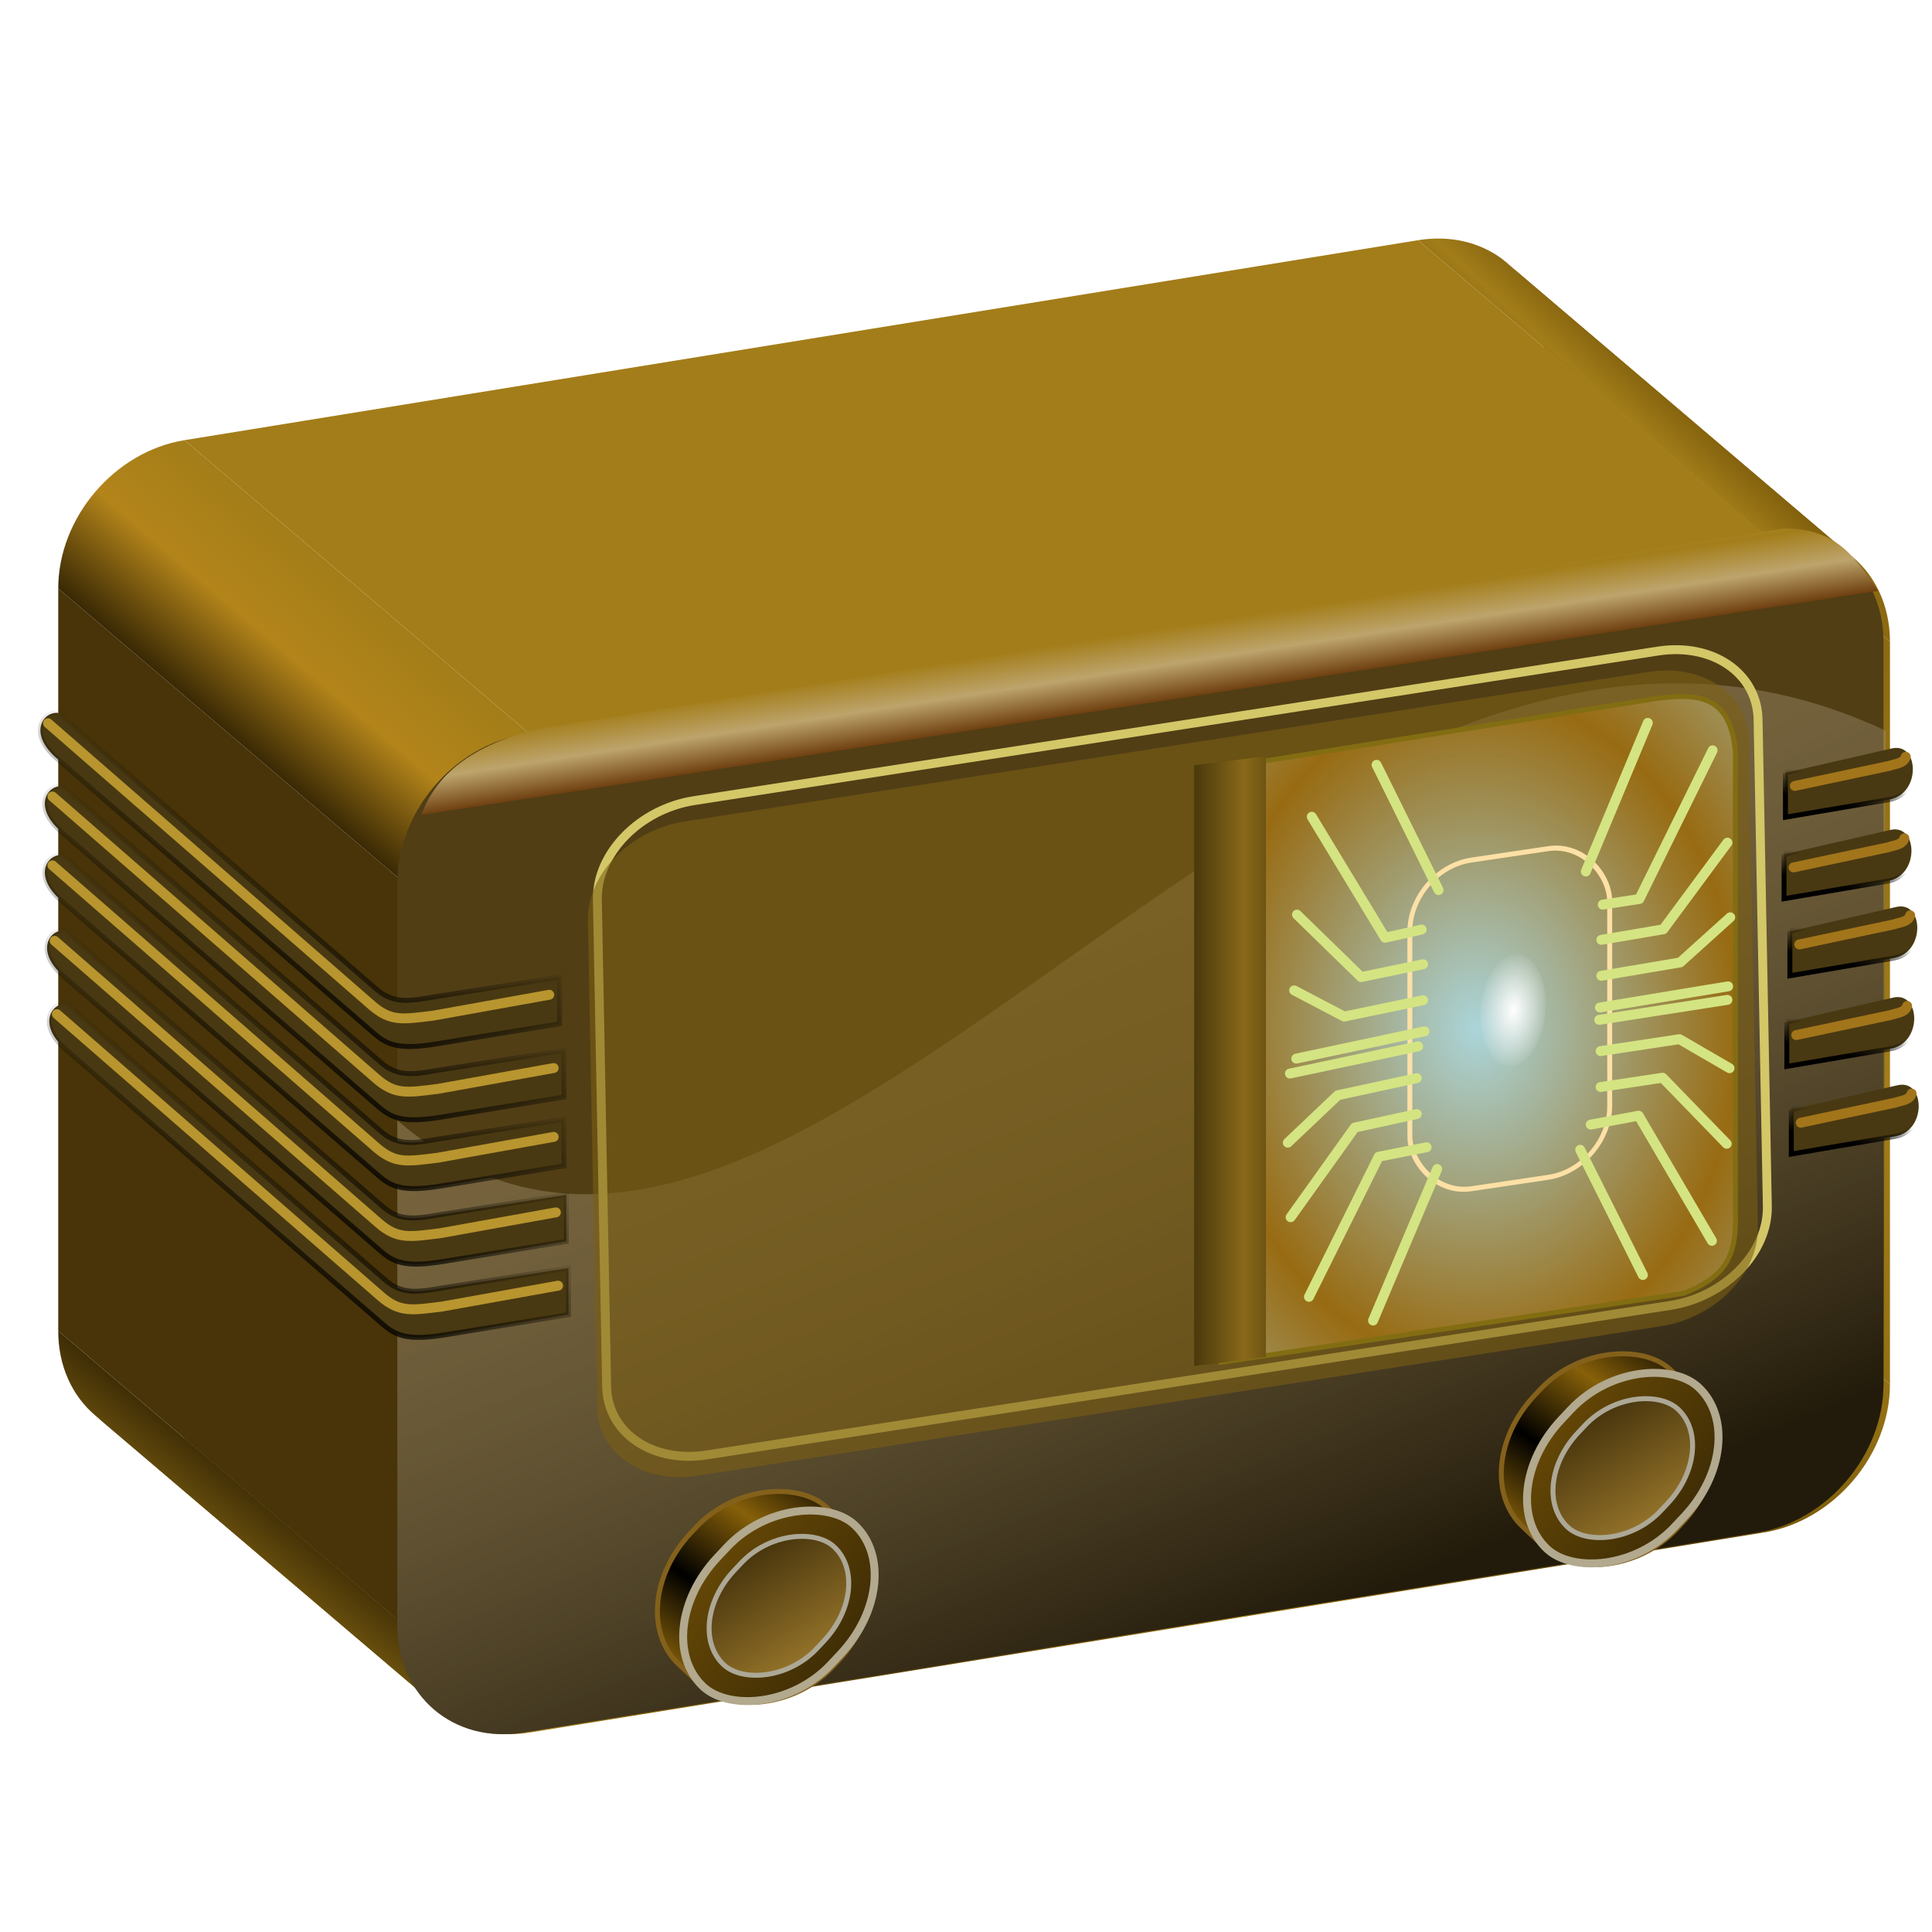 <?xml version="1.0" encoding="UTF-8" standalone="no"?>
<!-- Created with Inkscape (http://www.inkscape.org/) -->

<svg
   xmlns:dc="http://purl.org/dc/elements/1.1/"
   xmlns:cc="http://creativecommons.org/ns#"
   xmlns:rdf="http://www.w3.org/1999/02/22-rdf-syntax-ns#"
   xmlns:svg="http://www.w3.org/2000/svg"
   xmlns="http://www.w3.org/2000/svg"
   xmlns:xlink="http://www.w3.org/1999/xlink"
   xmlns:sodipodi="http://sodipodi.sourceforge.net/DTD/sodipodi-0.dtd"
   xmlns:inkscape="http://www.inkscape.org/namespaces/inkscape"
   id="svg2440"
   sodipodi:version="0.32"
   inkscape:version="0.91 r13725"
   width="390"
   height="390"
   version="1.0"
   sodipodi:docname="radio.svg"
   inkscape:output_extension="org.inkscape.output.svg.inkscape">
  <sodipodi:namedview
     inkscape:window-height="1051"
     inkscape:window-width="1920"
     inkscape:pageshadow="2"
     inkscape:pageopacity="0.0"
     guidetolerance="10.0"
     gridtolerance="10.0"
     objecttolerance="10.0"
     borderopacity="1.0"
     bordercolor="#666666"
     pagecolor="#ffffff"
     id="base"
     showgrid="false"
     inkscape:zoom="2.2307692"
     inkscape:cx="195"
     inkscape:cy="191.90948"
     inkscape:window-x="0"
     inkscape:window-y="0"
     inkscape:current-layer="svg2440"
     inkscape:window-maximized="1" />
  <defs
     id="defs2443">
    <linearGradient
       inkscape:collect="always"
       id="linearGradient4403">
      <stop
         style="stop-color:#ccbb97;stop-opacity:0.301"
         offset="0"
         id="stop4405" />
      <stop
         style="stop-color:#070605;stop-opacity:0.624"
         offset="1"
         id="stop4407" />
    </linearGradient>
    <linearGradient
       inkscape:collect="always"
       id="linearGradient5367">
      <stop
         style="stop-color:#a37f2f;stop-opacity:1"
         offset="0"
         id="stop5369" />
      <stop
         style="stop-color:#48350d;stop-opacity:1"
         offset="1"
         id="stop5371" />
    </linearGradient>
    <linearGradient
       id="linearGradient3399"
       inkscape:collect="always">
      <stop
         id="stop3401"
         offset="0"
         style="stop-color:#382804;stop-opacity:1;" />
      <stop
         id="stop3403"
         offset="1"
         style="stop-color:#6a4b07;stop-opacity:1" />
    </linearGradient>
    <linearGradient
       inkscape:collect="always"
       id="linearGradient3386">
      <stop
         style="stop-color:#000000;stop-opacity:1"
         offset="0"
         id="stop3388" />
      <stop
         style="stop-color:#876009;stop-opacity:1"
         offset="1"
         id="stop3390" />
    </linearGradient>
    <linearGradient
       inkscape:collect="always"
       id="linearGradient4139">
      <stop
         style="stop-color:#ffffff;stop-opacity:1"
         offset="0"
         id="stop4141" />
      <stop
         style="stop-color:#ffffff;stop-opacity:0"
         offset="1"
         id="stop4143" />
    </linearGradient>
    <linearGradient
       inkscape:collect="always"
       id="linearGradient4018">
      <stop
         style="stop-color:#000000;stop-opacity:1;"
         offset="0"
         id="stop4020" />
      <stop
         style="stop-color:#000000;stop-opacity:0;"
         offset="1"
         id="stop4022" />
    </linearGradient>
    <linearGradient
       inkscape:collect="always"
       id="linearGradient3966">
      <stop
         style="stop-color:#000000;stop-opacity:1;"
         offset="0"
         id="stop3968" />
      <stop
         style="stop-color:#000000;stop-opacity:0;"
         offset="1"
         id="stop3970" />
    </linearGradient>
    <linearGradient
       id="linearGradient3954">
      <stop
         style="stop-color:#6c3c0d;stop-opacity:1"
         offset="0"
         id="stop3956" />
      <stop
         id="stop3962"
         offset="0.5"
         style="stop-color:#bda46c;stop-opacity:1" />
      <stop
         style="stop-color:#a37d19;stop-opacity:1"
         offset="1"
         id="stop3958" />
    </linearGradient>
    <linearGradient
       inkscape:collect="always"
       id="linearGradient3944">
      <stop
         style="stop-color:#49380c;stop-opacity:1;"
         offset="0"
         id="stop3946" />
      <stop
         style="stop-color:#896919;stop-opacity:1"
         offset="1"
         id="stop3948" />
    </linearGradient>
    <linearGradient
       inkscape:collect="always"
       id="linearGradient3204">
      <stop
         style="stop-color:#dab655;stop-opacity:1"
         offset="0"
         id="stop3206" />
      <stop
         style="stop-color:#5e490f;stop-opacity:1"
         offset="1"
         id="stop3208" />
    </linearGradient>
    <linearGradient
       inkscape:collect="always"
       id="linearGradient3196">
      <stop
         style="stop-color:#241b04;stop-opacity:1"
         offset="0"
         id="stop3198" />
      <stop
         style="stop-color:#fed53e;stop-opacity:1"
         offset="1"
         id="stop3200" />
    </linearGradient>
    <linearGradient
       inkscape:collect="always"
       id="linearGradient3460">
      <stop
         style="stop-color:#abd5da;stop-opacity:1"
         offset="0"
         id="stop3462" />
      <stop
         style="stop-color:#986b12;stop-opacity:1"
         offset="1"
         id="stop3464" />
    </linearGradient>
    <linearGradient
       id="linearGradient3412"
       inkscape:collect="always">
      <stop
         id="stop3414"
         offset="0"
         style="stop-color:#382804;stop-opacity:1" />
      <stop
         id="stop3416"
         offset="1"
         style="stop-color:#a27d19;stop-opacity:1" />
    </linearGradient>
    <linearGradient
       id="linearGradient3404">
      <stop
         id="stop3406"
         offset="0"
         style="stop-color:#382804;stop-opacity:1" />
      <stop
         style="stop-color:#b3841a;stop-opacity:1"
         offset="0.5"
         id="stop3192" />
      <stop
         id="stop3408"
         offset="1"
         style="stop-color:#a27d19;stop-opacity:1" />
    </linearGradient>
    <linearGradient
       inkscape:collect="always"
       id="linearGradient3392">
      <stop
         style="stop-color:#5d4000;stop-opacity:1"
         offset="0"
         id="stop3394" />
      <stop
         style="stop-color:#a27d19;stop-opacity:1"
         offset="1"
         id="stop3396" />
    </linearGradient>
    <inkscape:perspective
       sodipodi:type="inkscape:persp3d"
       inkscape:vp_x="0 : 526.18109 : 1"
       inkscape:vp_y="0 : 1000 : 0"
       inkscape:vp_z="744.09448 : 526.18109 : 1"
       inkscape:persp3d-origin="372.04724 : 350.78739 : 1"
       id="perspective2447" />
    <linearGradient
       inkscape:collect="always"
       xlink:href="#linearGradient3392"
       id="linearGradient3398"
       x1="177.762"
       y1="239.91"
       x2="247.523"
       y2="221.785"
       gradientUnits="userSpaceOnUse"
       spreadMethod="reflect" />
    <linearGradient
       inkscape:collect="always"
       xlink:href="#linearGradient3404"
       id="linearGradient3400"
       gradientUnits="userSpaceOnUse"
       spreadMethod="reflect"
       x1="100.272"
       y1="247.292"
       x2="126.732"
       y2="220.914" />
    <linearGradient
       inkscape:collect="always"
       xlink:href="#linearGradient3392"
       id="linearGradient3402"
       gradientUnits="userSpaceOnUse"
       spreadMethod="reflect"
       x1="362.693"
       y1="176.106"
       x2="348.718"
       y2="189.17" />
    <linearGradient
       inkscape:collect="always"
       xlink:href="#linearGradient3412"
       id="linearGradient3410"
       gradientUnits="userSpaceOnUse"
       spreadMethod="reflect"
       x1="96.947"
       y1="389.714"
       x2="78.84"
       y2="408.944" />
    <filter
       inkscape:collect="always"
       id="filter3454">
      <feGaussianBlur
         inkscape:collect="always"
         stdDeviation="2.013"
         id="feGaussianBlur3456" />
    </filter>
    <radialGradient
       inkscape:collect="always"
       xlink:href="#linearGradient3460"
       id="radialGradient3466"
       cx="302.848"
       cy="240.734"
       fx="302.848"
       fy="240.734"
       r="52.877"
       gradientTransform="matrix(1,0,0,1.28,-4.883,-100.395)"
       gradientUnits="userSpaceOnUse"
       spreadMethod="reflect" />
    <linearGradient
       inkscape:collect="always"
       xlink:href="#linearGradient3392"
       id="linearGradient3468"
       gradientUnits="userSpaceOnUse"
       spreadMethod="reflect"
       x1="177.762"
       y1="239.91"
       x2="247.523"
       y2="221.785" />
    <linearGradient
       inkscape:collect="always"
       xlink:href="#linearGradient3392"
       id="linearGradient3470"
       gradientUnits="userSpaceOnUse"
       spreadMethod="reflect"
       x1="177.762"
       y1="239.91"
       x2="247.523"
       y2="221.785" />
    <linearGradient
       inkscape:collect="always"
       xlink:href="#linearGradient3392"
       id="linearGradient3472"
       gradientUnits="userSpaceOnUse"
       spreadMethod="reflect"
       x1="177.762"
       y1="239.91"
       x2="247.523"
       y2="221.785" />
    <linearGradient
       inkscape:collect="always"
       xlink:href="#linearGradient3392"
       id="linearGradient3474"
       gradientUnits="userSpaceOnUse"
       spreadMethod="reflect"
       x1="177.762"
       y1="239.91"
       x2="247.523"
       y2="221.785" />
    <linearGradient
       inkscape:collect="always"
       xlink:href="#linearGradient3392"
       id="linearGradient3476"
       gradientUnits="userSpaceOnUse"
       spreadMethod="reflect"
       x1="177.762"
       y1="239.91"
       x2="247.523"
       y2="221.785" />
    <pattern
       patternUnits="userSpaceOnUse"
       width="8.108"
       height="14.606"
       patternTransform="translate(136.889,177.394)"
       id="pattern3212">
      <rect
         ry="3.339"
         y="0.715"
         x="0.715"
         height="13.177"
         width="6.679"
         id="rect3194"
         style="opacity:1;fill:url(#linearGradient3215);fill-opacity:1;fill-rule:nonzero;stroke:url(#linearGradient3217);stroke-width:1.43;stroke-linecap:round;stroke-linejoin:round;stroke-miterlimit:4;stroke-dasharray:none;stroke-opacity:1" />
    </pattern>
    <linearGradient
       inkscape:collect="always"
       xlink:href="#linearGradient3204"
       id="linearGradient3215"
       gradientUnits="userSpaceOnUse"
       gradientTransform="matrix(0.357,0,0,0.357,-52.713,-73.326)"
       x1="147.495"
       y1="225.606"
       x2="170.182"
       y2="225.606" />
    <linearGradient
       inkscape:collect="always"
       xlink:href="#linearGradient3196"
       id="linearGradient3217"
       gradientUnits="userSpaceOnUse"
       gradientTransform="matrix(0.357,0,0,0.357,-13.364,-5.639)"
       x1="33.838"
       y1="28.131"
       x2="63.636"
       y2="26.616" />
    <linearGradient
       inkscape:collect="always"
       xlink:href="#linearGradient3944"
       id="linearGradient3950"
       x1="241.081"
       y1="214.324"
       x2="254.054"
       y2="214.324"
       gradientUnits="userSpaceOnUse"
       spreadMethod="reflect"
       gradientTransform="matrix(0.794,0,0,1.02,51.476,27.161)" />
    <linearGradient
       inkscape:collect="always"
       xlink:href="#linearGradient3954"
       id="linearGradient3960"
       x1="240.234"
       y1="140.937"
       x2="237.981"
       y2="126.315"
       gradientUnits="userSpaceOnUse"
       spreadMethod="reflect" />
    <linearGradient
       inkscape:collect="always"
       xlink:href="#linearGradient3966"
       id="linearGradient3972"
       x1="54.724"
       y1="211.749"
       x2="74.017"
       y2="173.535"
       gradientUnits="userSpaceOnUse" />
    <filter
       inkscape:collect="always"
       id="filter3976">
      <feGaussianBlur
         inkscape:collect="always"
         stdDeviation="0.412"
         id="feGaussianBlur3978" />
    </filter>
    <linearGradient
       inkscape:collect="always"
       xlink:href="#linearGradient3966"
       id="linearGradient3990"
       gradientUnits="userSpaceOnUse"
       x1="54.724"
       y1="211.749"
       x2="74.017"
       y2="173.535" />
    <linearGradient
       inkscape:collect="always"
       xlink:href="#linearGradient3966"
       id="linearGradient3998"
       gradientUnits="userSpaceOnUse"
       x1="54.724"
       y1="211.749"
       x2="74.017"
       y2="173.535" />
    <linearGradient
       inkscape:collect="always"
       xlink:href="#linearGradient3966"
       id="linearGradient4006"
       gradientUnits="userSpaceOnUse"
       x1="54.724"
       y1="211.749"
       x2="74.017"
       y2="173.535" />
    <linearGradient
       inkscape:collect="always"
       xlink:href="#linearGradient3966"
       id="linearGradient4014"
       gradientUnits="userSpaceOnUse"
       x1="54.724"
       y1="211.749"
       x2="74.017"
       y2="173.535" />
    <filter
       inkscape:collect="always"
       id="filter4032">
      <feGaussianBlur
         inkscape:collect="always"
         stdDeviation="0.227"
         id="feGaussianBlur4034" />
    </filter>
    <linearGradient
       inkscape:collect="always"
       xlink:href="#linearGradient4018"
       id="linearGradient4046"
       gradientUnits="userSpaceOnUse"
       x1="374.604"
       y1="169.639"
       x2="375.678"
       y2="164.281" />
    <linearGradient
       inkscape:collect="always"
       xlink:href="#linearGradient4018"
       id="linearGradient4054"
       gradientUnits="userSpaceOnUse"
       x1="374.604"
       y1="169.639"
       x2="375.678"
       y2="164.281" />
    <linearGradient
       inkscape:collect="always"
       xlink:href="#linearGradient4018"
       id="linearGradient4062"
       gradientUnits="userSpaceOnUse"
       x1="374.604"
       y1="169.639"
       x2="375.678"
       y2="164.281" />
    <linearGradient
       inkscape:collect="always"
       xlink:href="#linearGradient4018"
       id="linearGradient4070"
       gradientUnits="userSpaceOnUse"
       x1="374.604"
       y1="169.639"
       x2="375.678"
       y2="164.281" />
    <linearGradient
       inkscape:collect="always"
       xlink:href="#linearGradient4018"
       id="linearGradient4072"
       gradientUnits="userSpaceOnUse"
       x1="374.604"
       y1="169.639"
       x2="375.678"
       y2="164.281" />
    <radialGradient
       inkscape:collect="always"
       xlink:href="#linearGradient4139"
       id="radialGradient4145"
       cx="306.253"
       cy="203.489"
       fx="306.253"
       fy="203.489"
       r="7.113"
       gradientTransform="matrix(1.015,0,0,1.66,-1.01,-81.174)"
       gradientUnits="userSpaceOnUse" />
    <linearGradient
       y2="-7.475"
       x2="16.093"
       y1="-7.475"
       x1="13.515"
       spreadMethod="reflect"
       gradientUnits="userSpaceOnUse"
       id="linearGradient2595"
       xlink:href="#linearGradient3578"
       inkscape:collect="always" />
    <linearGradient
       y2="-7.475"
       x2="16.093"
       y1="-7.475"
       x1="13.515"
       spreadMethod="reflect"
       gradientUnits="userSpaceOnUse"
       id="linearGradient2593"
       xlink:href="#linearGradient3578"
       inkscape:collect="always" />
    <linearGradient
       y2="-7.475"
       x2="16.093"
       y1="-7.475"
       x1="13.515"
       spreadMethod="reflect"
       gradientUnits="userSpaceOnUse"
       id="linearGradient2591"
       xlink:href="#linearGradient3578"
       inkscape:collect="always" />
    <linearGradient
       y2="-7.475"
       x2="16.093"
       y1="-7.475"
       x1="13.515"
       spreadMethod="reflect"
       gradientUnits="userSpaceOnUse"
       id="linearGradient2589"
       xlink:href="#linearGradient3578"
       inkscape:collect="always" />
    <linearGradient
       y2="-7.475"
       x2="16.093"
       y1="-7.475"
       x1="13.515"
       spreadMethod="reflect"
       gradientUnits="userSpaceOnUse"
       id="linearGradient2587"
       xlink:href="#linearGradient3578"
       inkscape:collect="always" />
    <linearGradient
       y2="-7.475"
       x2="16.093"
       y1="-7.475"
       x1="13.515"
       spreadMethod="reflect"
       gradientUnits="userSpaceOnUse"
       id="linearGradient2585"
       xlink:href="#linearGradient3578"
       inkscape:collect="always" />
    <linearGradient
       y2="-7.475"
       x2="16.093"
       y1="-7.475"
       x1="13.515"
       spreadMethod="reflect"
       gradientUnits="userSpaceOnUse"
       id="linearGradient2583"
       xlink:href="#linearGradient3578"
       inkscape:collect="always" />
    <linearGradient
       y2="-7.475"
       x2="16.093"
       y1="-7.475"
       x1="13.515"
       spreadMethod="reflect"
       gradientUnits="userSpaceOnUse"
       id="linearGradient2581"
       xlink:href="#linearGradient3578"
       inkscape:collect="always" />
    <linearGradient
       y2="-7.475"
       x2="16.093"
       y1="-7.475"
       x1="13.515"
       spreadMethod="reflect"
       gradientUnits="userSpaceOnUse"
       id="linearGradient2579"
       xlink:href="#linearGradient3578"
       inkscape:collect="always" />
    <linearGradient
       y2="-7.475"
       x2="16.093"
       y1="-7.475"
       x1="13.515"
       spreadMethod="reflect"
       gradientUnits="userSpaceOnUse"
       id="linearGradient2577"
       xlink:href="#linearGradient3578"
       inkscape:collect="always" />
    <linearGradient
       y2="-7.475"
       x2="16.093"
       y1="-7.475"
       x1="13.515"
       spreadMethod="reflect"
       gradientUnits="userSpaceOnUse"
       id="linearGradient2575"
       xlink:href="#linearGradient3578"
       inkscape:collect="always" />
    <linearGradient
       y2="-7.475"
       x2="16.093"
       y1="-7.475"
       x1="13.515"
       spreadMethod="reflect"
       gradientUnits="userSpaceOnUse"
       id="linearGradient2573"
       xlink:href="#linearGradient3578"
       inkscape:collect="always" />
    <linearGradient
       y2="-7.475"
       x2="16.093"
       y1="-7.475"
       x1="13.515"
       spreadMethod="reflect"
       gradientUnits="userSpaceOnUse"
       id="linearGradient2571"
       xlink:href="#linearGradient3578"
       inkscape:collect="always" />
    <linearGradient
       y2="-7.475"
       x2="16.093"
       y1="-7.475"
       x1="13.515"
       spreadMethod="reflect"
       gradientUnits="userSpaceOnUse"
       id="linearGradient2569"
       xlink:href="#linearGradient3578"
       inkscape:collect="always" />
    <linearGradient
       y2="-7.475"
       x2="16.093"
       y1="-7.475"
       x1="13.515"
       spreadMethod="reflect"
       gradientUnits="userSpaceOnUse"
       id="linearGradient2567"
       xlink:href="#linearGradient3578"
       inkscape:collect="always" />
    <linearGradient
       y2="-7.475"
       x2="16.093"
       y1="-7.475"
       x1="13.515"
       spreadMethod="reflect"
       gradientUnits="userSpaceOnUse"
       id="linearGradient2565"
       xlink:href="#linearGradient3578"
       inkscape:collect="always" />
    <linearGradient
       y2="-7.475"
       x2="16.093"
       y1="-7.475"
       x1="13.515"
       spreadMethod="reflect"
       gradientUnits="userSpaceOnUse"
       id="linearGradient2563"
       xlink:href="#linearGradient3578"
       inkscape:collect="always" />
    <linearGradient
       y2="-7.475"
       x2="16.093"
       y1="-7.475"
       x1="13.515"
       spreadMethod="reflect"
       gradientUnits="userSpaceOnUse"
       id="linearGradient2561"
       xlink:href="#linearGradient3578"
       inkscape:collect="always" />
    <linearGradient
       y2="-7.475"
       x2="16.093"
       y1="-7.475"
       x1="13.515"
       spreadMethod="reflect"
       gradientUnits="userSpaceOnUse"
       id="linearGradient2559"
       xlink:href="#linearGradient3578"
       inkscape:collect="always" />
    <linearGradient
       y2="-7.475"
       x2="16.093"
       y1="-7.475"
       x1="13.515"
       spreadMethod="reflect"
       gradientUnits="userSpaceOnUse"
       id="linearGradient2557"
       xlink:href="#linearGradient3578"
       inkscape:collect="always" />
    <linearGradient
       y2="-7.475"
       x2="16.093"
       y1="-7.475"
       x1="13.515"
       spreadMethod="reflect"
       gradientUnits="userSpaceOnUse"
       id="linearGradient2555"
       xlink:href="#linearGradient3578"
       inkscape:collect="always" />
    <linearGradient
       y2="-7.475"
       x2="16.093"
       y1="-7.475"
       x1="13.515"
       spreadMethod="reflect"
       gradientUnits="userSpaceOnUse"
       id="linearGradient2553"
       xlink:href="#linearGradient3578"
       inkscape:collect="always" />
    <linearGradient
       y2="-7.475"
       x2="16.093"
       y1="-7.475"
       x1="13.515"
       spreadMethod="reflect"
       gradientUnits="userSpaceOnUse"
       id="linearGradient2551"
       xlink:href="#linearGradient3578"
       inkscape:collect="always" />
    <linearGradient
       y2="-7.475"
       x2="16.093"
       y1="-2.21"
       x1="15.65"
       spreadMethod="reflect"
       gradientUnits="userSpaceOnUse"
       id="linearGradient3610"
       xlink:href="#linearGradient3578"
       inkscape:collect="always" />
    <linearGradient
       y2="-7.475"
       x2="16.093"
       y1="-6.409"
       x1="10.621"
       spreadMethod="reflect"
       gradientUnits="userSpaceOnUse"
       id="linearGradient3608"
       xlink:href="#linearGradient3578"
       inkscape:collect="always" />
    <linearGradient
       y2="-1.513"
       x2="9.718"
       y1="-5.887"
       x1="11.187"
       spreadMethod="reflect"
       gradientUnits="userSpaceOnUse"
       id="linearGradient3606"
       xlink:href="#linearGradient3578"
       inkscape:collect="always" />
    <linearGradient
       y2="-4.516"
       x2="12.916"
       y1="-3.754"
       x1="7.771"
       spreadMethod="reflect"
       gradientUnits="userSpaceOnUse"
       id="linearGradient3604"
       xlink:href="#linearGradient3578"
       inkscape:collect="always" />
    <linearGradient
       y2="-3.733"
       x2="14.94"
       y1="-2.275"
       x1="17.083"
       spreadMethod="reflect"
       gradientUnits="userSpaceOnUse"
       id="linearGradient3602"
       xlink:href="#linearGradient3578"
       inkscape:collect="always" />
    <linearGradient
       y2="-1.992"
       x2="17.377"
       y1="-6.256"
       x1="15.582"
       spreadMethod="reflect"
       gradientUnits="userSpaceOnUse"
       id="linearGradient3600"
       xlink:href="#linearGradient3578"
       inkscape:collect="always" />
    <linearGradient
       y2="-7.475"
       x2="16.093"
       y1="-10.978"
       x1="16.691"
       spreadMethod="reflect"
       gradientUnits="userSpaceOnUse"
       id="linearGradient3598"
       xlink:href="#linearGradient3578"
       inkscape:collect="always" />
    <linearGradient
       y2="-11.199"
       x2="11.132"
       y1="-11.391"
       x1="16.387"
       spreadMethod="reflect"
       gradientUnits="userSpaceOnUse"
       id="linearGradient3596"
       xlink:href="#linearGradient3578"
       inkscape:collect="always" />
    <linearGradient
       y2="-2.688"
       x2="8.696"
       y1="-11.587"
       x1="12.035"
       spreadMethod="reflect"
       gradientUnits="userSpaceOnUse"
       id="linearGradient3594"
       xlink:href="#linearGradient3578"
       inkscape:collect="always" />
    <linearGradient
       y2="-5.778"
       x2="11.372"
       y1="-10.151"
       x1="12.906"
       spreadMethod="reflect"
       gradientUnits="userSpaceOnUse"
       id="linearGradient3592"
       xlink:href="#linearGradient3578"
       inkscape:collect="always" />
    <linearGradient
       y2="-6.953"
       x2="17.747"
       y1="-5.908"
       x1="16.387"
       spreadMethod="reflect"
       gradientUnits="userSpaceOnUse"
       id="linearGradient3590"
       xlink:href="#linearGradient3578"
       inkscape:collect="always" />
    <linearGradient
       y2="-8.019"
       x2="17.075"
       y1="-7.475"
       x1="13.515"
       spreadMethod="reflect"
       gradientUnits="userSpaceOnUse"
       id="linearGradient3588"
       xlink:href="#linearGradient3578"
       inkscape:collect="always" />
    <linearGradient
       y2="-6.583"
       x2="18.617"
       y1="-5.212"
       x1="16.909"
       spreadMethod="reflect"
       gradientUnits="userSpaceOnUse"
       id="linearGradient3586"
       xlink:href="#linearGradient3578"
       inkscape:collect="always" />
    <linearGradient
       spreadMethod="reflect"
       gradientUnits="userSpaceOnUse"
       y2="-7.475"
       x2="16.093"
       y1="-7.475"
       x1="13.515"
       id="linearGradient3584"
       xlink:href="#linearGradient3578"
       inkscape:collect="always" />
    <inkscape:perspective
       sodipodi:type="inkscape:persp3d"
       inkscape:vp_x="0 : 128 : 1"
       inkscape:vp_y="0 : 1000 : 0"
       inkscape:vp_z="256 : 128 : 1"
       inkscape:persp3d-origin="128 : 85.333333 : 1"
       id="perspective2503" />
    <linearGradient
       id="linearGradient3578">
      <stop
         id="stop3580"
         offset="0"
         style="stop-color:#000000;stop-opacity:1;" />
      <stop
         id="stop3582"
         offset="1"
         style="stop-color:#fffcfc;stop-opacity:1;" />
    </linearGradient>
    <linearGradient
       inkscape:collect="always"
       xlink:href="#linearGradient3386"
       id="linearGradient3393"
       x1="-131.122"
       y1="334.868"
       x2="-114.172"
       y2="332.48"
       gradientUnits="userSpaceOnUse"
       spreadMethod="reflect" />
    <linearGradient
       inkscape:collect="always"
       xlink:href="#linearGradient3399"
       id="linearGradient3397"
       gradientUnits="userSpaceOnUse"
       spreadMethod="reflect"
       x1="-125.96"
       y1="369.985"
       x2="-131.301"
       y2="324.709"
       gradientTransform="translate(1.287,-0.593)" />
    <linearGradient
       inkscape:collect="always"
       xlink:href="#linearGradient3386"
       id="linearGradient3419"
       gradientUnits="userSpaceOnUse"
       spreadMethod="reflect"
       x1="-131.122"
       y1="334.868"
       x2="-114.172"
       y2="332.48"
       gradientTransform="translate(209.035,178.83)" />
    <linearGradient
       inkscape:collect="always"
       xlink:href="#linearGradient3399"
       id="linearGradient3421"
       gradientUnits="userSpaceOnUse"
       gradientTransform="translate(210.323,178.237)"
       spreadMethod="reflect"
       x1="-125.96"
       y1="369.985"
       x2="-131.301"
       y2="324.709" />
    <linearGradient
       inkscape:collect="always"
       xlink:href="#linearGradient5367"
       id="linearGradient5359"
       gradientUnits="userSpaceOnUse"
       gradientTransform="matrix(0.729,0,0,0.729,176.46,271.987)"
       spreadMethod="reflect"
       x1="-125.96"
       y1="369.985"
       x2="-115.85"
       y2="331.289" />
    <linearGradient
       inkscape:collect="always"
       xlink:href="#linearGradient3386"
       id="linearGradient5386"
       gradientUnits="userSpaceOnUse"
       gradientTransform="translate(209.035,178.83)"
       spreadMethod="reflect"
       x1="-131.122"
       y1="334.868"
       x2="-114.172"
       y2="332.48" />
    <linearGradient
       inkscape:collect="always"
       xlink:href="#linearGradient3399"
       id="linearGradient5388"
       gradientUnits="userSpaceOnUse"
       gradientTransform="translate(210.323,178.237)"
       spreadMethod="reflect"
       x1="-125.96"
       y1="369.985"
       x2="-131.301"
       y2="324.709" />
    <linearGradient
       inkscape:collect="always"
       xlink:href="#linearGradient5367"
       id="linearGradient5390"
       gradientUnits="userSpaceOnUse"
       gradientTransform="matrix(0.729,0,0,0.729,176.46,271.987)"
       spreadMethod="reflect"
       x1="-125.96"
       y1="369.985"
       x2="-115.85"
       y2="331.289" />
    <linearGradient
       inkscape:collect="always"
       xlink:href="#linearGradient4403"
       id="linearGradient4409"
       x1="224.552"
       y1="176.847"
       x2="282.034"
       y2="319.398"
       gradientUnits="userSpaceOnUse" />
  </defs>
  <g
     inkscape:label="1. réteg"
     id="layer1"
     transform="translate(-0.641,0.302)">
    <g
       id="g2637">
      <g
         id="g3612"
         transform="translate(-2.572,0)">
        <g
           id="g2650"
           style="font-size:12px;font-style:normal;font-weight:normal;fill:url(#linearGradient3584);fill-opacity:1;stroke:none;stroke-width:1px;stroke-linecap:butt;stroke-linejoin:miter;stroke-opacity:1;font-family:Bitstream Vera Sans">
          <path
             style="fill:url(#linearGradient2551);fill-opacity:1"
             id="path2652"
             d="M 16.188,-12.219 L 12.094,-12.188 L 12.801,-11.48 L 16.895,-11.512 L 16.188,-12.219 z" />
          <path
             style="fill:url(#linearGradient2553);fill-opacity:1"
             id="path2654"
             d="M 12.094,-12.188 L 8.75,-3.438 L 9.457,-2.73 L 12.801,-11.48 L 12.094,-12.188 z" />
          <path
             style="fill:url(#linearGradient2555);fill-opacity:1"
             id="path2662"
             d="M 14.75,-5.688 L 15.531,-3.469 L 16.238,-2.762 L 15.457,-4.98 L 14.75,-5.688 z" />
          <path
             style="fill:url(#linearGradient2557);fill-opacity:1"
             id="path2664"
             d="M 15.531,-3.469 L 15.531,-3.438 L 16.238,-2.73 L 16.238,-2.762 L 15.531,-3.469 z" />
          <path
             style="fill:url(#linearGradient2559);fill-opacity:1"
             id="path2672"
             d="M 17.92,-11.52 C 17.479,-11.961 16.896,-12.234 16.188,-12.219 L 16.895,-11.512 C 17.604,-11.527 18.186,-11.254 18.627,-10.812 L 17.92,-11.52 z" />
          <path
             style="fill:url(#linearGradient3598);fill-opacity:1"
             id="path2674"
             d="M 16.219,-11.969 C 16.818,-11.966 17.317,-11.726 17.7,-11.343 L 18.407,-10.636 C 18.024,-11.019 17.525,-11.259 16.926,-11.262 L 16.219,-11.969 z" />
          <path
             style="fill:url(#linearGradient2561);fill-opacity:1"
             id="path2676"
             d="M 17.7,-11.343 C 19.262,-9.781 18.899,-5.843 15.594,-5.906 L 16.301,-5.199 C 19.606,-5.136 19.969,-9.074 18.407,-10.636 L 17.7,-11.343 z" />
          <path
             style="fill:url(#linearGradient2563);fill-opacity:1"
             id="path2678"
             d="M 15.594,-5.906 L 16.375,-3.719 L 17.082,-3.012 L 16.301,-5.199 L 15.594,-5.906 z" />
          <path
             style="fill:url(#linearGradient2565);fill-opacity:1"
             id="path2680"
             d="M 16.375,-3.719 L 15.719,-3.719 L 16.426,-3.012 L 17.082,-3.012 L 16.375,-3.719 z" />
          <path
             style="fill:url(#linearGradient2567);fill-opacity:1"
             id="path2684"
             d="M 14.875,-5.969 L 10.562,-5.969 L 11.27,-5.262 L 15.582,-5.262 L 14.875,-5.969 z" />
          <path
             style="fill:url(#linearGradient2569);fill-opacity:1"
             id="path2686"
             d="M 10.562,-5.969 L 9.75,-3.75 L 10.457,-3.043 L 11.27,-5.262 L 10.562,-5.969 z" />
          <path
             style="fill:url(#linearGradient3594);fill-opacity:1"
             id="path2690"
             d="M 9.188,-3.75 L 12.281,-11.906 L 12.988,-11.199 L 9.895,-3.043 L 9.188,-3.75 z" />
          <path
             style="fill:url(#linearGradient3608);fill-opacity:1"
             id="path2660"
             d="M 10.812,-5.688 L 14.75,-5.688 L 15.457,-4.98 L 11.52,-4.98 L 10.812,-5.688 z" />
          <path
             style="fill:url(#linearGradient3610);fill-opacity:1"
             id="path2682"
             d="M 15.719,-3.719 L 14.875,-5.969 L 15.582,-5.262 L 16.426,-3.012 L 15.719,-3.719 z" />
          <path
             style="fill:url(#linearGradient2571);fill-opacity:1"
             id="path2688"
             d="M 9.75,-3.75 L 9.188,-3.75 L 9.895,-3.043 L 10.457,-3.043 L 9.75,-3.75 z" />
          <path
             style="fill:url(#linearGradient3596);fill-opacity:1"
             id="path2692"
             d="M 12.281,-11.906 L 16.219,-11.969 L 16.926,-11.262 L 12.988,-11.199 L 12.281,-11.906 z" />
          <path
             style="fill:url(#linearGradient2573);fill-opacity:1"
             id="path2694"
             d="M 13.594,-11.375 L 15.438,-6.438 L 16.145,-5.73 L 14.301,-10.668 L 13.594,-11.375 z" />
          <path
             style="fill:url(#linearGradient2575);fill-opacity:1"
             id="path2698"
             d="M 17.297,-10.695 C 16.872,-11.12 16.292,-11.392 15.594,-11.375 L 16.301,-10.668 C 17,-10.685 17.579,-10.413 18.004,-9.988 L 17.297,-10.695 z" />
          <path
             style="fill:url(#linearGradient2577);fill-opacity:1"
             id="path2700"
             d="M 15.594,-11.375 L 13.594,-11.375 L 14.301,-10.668 L 16.301,-10.668 L 15.594,-11.375 z" />
          <path
             style="fill:url(#linearGradient2579);fill-opacity:1"
             id="path2702"
             d="M 12.5,-11.25 L 10.719,-6.375 L 11.426,-5.668 L 13.207,-10.543 L 12.5,-11.25 z" />
          <path
             style="fill:url(#linearGradient2581);fill-opacity:1"
             id="path2704"
             d="M 10.719,-6.375 L 14.719,-6.312 L 15.426,-5.605 L 11.426,-5.668 L 10.719,-6.375 z" />
          <path
             style="fill:url(#linearGradient2583);fill-opacity:1"
             id="path2706"
             d="M 14.719,-6.312 L 12.969,-11.25 L 13.676,-10.543 L 15.426,-5.605 L 14.719,-6.312 z" />
          <path
             style="fill:url(#linearGradient2585);fill-opacity:1"
             id="path2708"
             d="M 12.969,-11.25 L 12.5,-11.25 L 13.207,-10.543 L 13.676,-10.543 L 12.969,-11.25 z" />
          <path
             style="fill:url(#linearGradient2587);fill-opacity:1"
             id="path2710"
             d="M 13.969,-11.125 L 15.562,-11.125 L 16.27,-10.418 L 14.676,-10.418 L 13.969,-11.125 z" />
          <path
             style="fill:url(#linearGradient2589);fill-opacity:1"
             id="path2712"
             d="M 15.562,-11.125 C 16.263,-11.142 16.808,-10.898 17.189,-10.517 L 17.896,-9.809 C 17.515,-10.191 16.97,-10.435 16.27,-10.418 L 15.562,-11.125 z" />
          <path
             style="fill:url(#linearGradient3588);fill-opacity:1"
             id="path2714"
             d="M 17.189,-10.517 C 18.416,-9.29 17.957,-6.644 15.594,-6.719 L 16.301,-6.012 C 18.665,-5.937 19.123,-8.583 17.896,-9.809 L 17.189,-10.517 z" />
          <path
             style="fill:url(#linearGradient2591);fill-opacity:1"
             id="path2716"
             d="M 15.594,-6.719 L 13.969,-11.125 L 14.676,-10.418 L 16.301,-6.012 L 15.594,-6.719 z" />
          <path
             style="fill:url(#linearGradient3590);fill-opacity:1"
             id="path2696"
             d="M 15.438,-6.438 C 18.435,-6.363 18.668,-9.323 17.297,-10.695 L 18.004,-9.988 C 19.375,-8.616 19.142,-5.656 16.145,-5.73 L 15.438,-6.438 z" />
          <path
             style="fill:url(#linearGradient3592);fill-opacity:1"
             id="path2722"
             d="M 11.156,-6.656 L 12.75,-11.031 L 13.457,-10.324 L 11.863,-5.949 L 11.156,-6.656 z" />
          <path
             style="fill:url(#linearGradient2593);fill-opacity:1"
             id="path2718"
             d="M 12.75,-11.031 L 14.375,-6.656 L 15.082,-5.949 L 13.457,-10.324 L 12.75,-11.031 z" />
          <path
             style="fill:url(#linearGradient2595);fill-opacity:1"
             id="path2720"
             d="M 14.375,-6.656 L 11.156,-6.656 L 11.863,-5.949 L 15.082,-5.949 L 14.375,-6.656 z" />
          <path
             style="fill:url(#linearGradient3586);fill-opacity:1"
             id="path2670"
             d="M 15.969,-5.688 C 19.235,-5.625 19.619,-9.821 17.92,-11.52 L 18.627,-10.812 C 20.326,-9.114 19.942,-4.918 16.676,-4.98 L 15.969,-5.688 z" />
          <path
             style="fill:url(#linearGradient3600);fill-opacity:1"
             id="path2668"
             d="M 16.781,-3.438 L 15.969,-5.688 L 16.676,-4.98 L 17.488,-2.73 L 16.781,-3.438 z" />
          <path
             style="fill:url(#linearGradient3602);fill-opacity:1"
             id="path2666"
             d="M 15.531,-3.438 L 16.781,-3.438 L 17.488,-2.73 L 16.238,-2.73 L 15.531,-3.438 z" />
          <path
             style="fill:url(#linearGradient3604);fill-opacity:1"
             id="path2656"
             d="M 8.75,-3.438 L 10,-3.438 L 10.707,-2.73 L 9.457,-2.73 L 8.75,-3.438 z" />
          <path
             style="fill:url(#linearGradient3606);fill-opacity:1"
             id="path2658"
             d="M 10,-3.438 L 10.812,-5.688 L 11.52,-4.98 L 10.707,-2.73 L 10,-3.438 z" />
        </g>
        <path
           id="path2505"
           d="M 16.188,-12.175 L 12.094,-12.144 L 8.75,-3.394 L 10,-3.394 L 10.812,-5.644 L 14.75,-5.644 L 15.531,-3.425 L 15.531,-3.394 L 16.781,-3.394 L 15.969,-5.644 C 20.084,-5.565 19.623,-12.248 16.188,-12.175 z M 16.219,-11.925 C 19.263,-11.911 19.709,-5.784 15.594,-5.863 L 16.375,-3.675 L 15.719,-3.675 L 14.875,-5.925 L 10.562,-5.925 L 9.75,-3.706 L 9.187,-3.706 L 12.281,-11.863 L 16.219,-11.925 z M 13.594,-11.331 L 15.438,-6.394 C 19.363,-6.296 18.548,-11.404 15.594,-11.331 L 13.594,-11.331 z M 12.5,-11.206 L 10.719,-6.331 L 14.719,-6.269 L 12.969,-11.206 L 12.5,-11.206 z M 13.969,-11.081 L 15.562,-11.081 C 18.517,-11.154 18.692,-6.578 15.594,-6.675 L 13.969,-11.081 z M 12.75,-10.988 L 14.375,-6.613 L 11.156,-6.613 L 12.75,-10.988 z"
           style="font-size:12px;font-style:normal;font-weight:normal;fill:#333333;fill-opacity:1;stroke:none;stroke-width:1px;stroke-linecap:butt;stroke-linejoin:miter;stroke-opacity:1;font-family:Bitstream Vera Sans" />
      </g>
      <path
         id="text2170"
         d="M 6.087,-4.024 C 6.077,-4.035 6.065,-4.043 6.053,-4.048 C 6.04,-4.054 6.027,-4.056 6.012,-4.056 C 5.959,-4.056 5.918,-4.025 5.89,-3.962 C 5.861,-3.899 5.847,-3.809 5.847,-3.691 L 5.847,-3.143 L 5.753,-3.143 L 5.753,-4.184 L 5.847,-4.184 L 5.847,-4.022 C 5.867,-4.085 5.893,-4.132 5.924,-4.162 C 5.956,-4.193 5.994,-4.209 6.039,-4.209 C 6.046,-4.209 6.053,-4.208 6.061,-4.206 C 6.068,-4.205 6.077,-4.203 6.087,-4.199 L 6.087,-4.024 M 6.385,-4.064 C 6.335,-4.064 6.295,-4.028 6.266,-3.956 C 6.237,-3.885 6.222,-3.787 6.222,-3.663 C 6.222,-3.538 6.236,-3.44 6.265,-3.368 C 6.295,-3.297 6.334,-3.261 6.385,-3.261 C 6.435,-3.261 6.474,-3.297 6.504,-3.369 C 6.533,-3.441 6.547,-3.539 6.547,-3.663 C 6.547,-3.786 6.533,-3.883 6.504,-3.955 C 6.474,-4.028 6.435,-4.064 6.385,-4.064 M 6.385,-4.209 C 6.466,-4.209 6.53,-4.16 6.577,-4.064 C 6.623,-3.967 6.647,-3.833 6.647,-3.663 C 6.647,-3.492 6.623,-3.358 6.577,-3.261 C 6.53,-3.165 6.466,-3.116 6.385,-3.116 C 6.303,-3.116 6.239,-3.165 6.193,-3.261 C 6.146,-3.358 6.123,-3.492 6.123,-3.663 C 6.123,-3.833 6.146,-3.967 6.193,-4.064 C 6.239,-4.16 6.303,-4.209 6.385,-4.209 M 7.022,-4.064 C 6.972,-4.064 6.932,-4.028 6.903,-3.956 C 6.874,-3.885 6.859,-3.787 6.859,-3.663 C 6.859,-3.538 6.874,-3.44 6.903,-3.368 C 6.932,-3.297 6.972,-3.261 7.022,-3.261 C 7.072,-3.261 7.112,-3.297 7.141,-3.369 C 7.17,-3.441 7.185,-3.539 7.185,-3.663 C 7.185,-3.786 7.17,-3.883 7.141,-3.955 C 7.112,-4.028 7.072,-4.064 7.022,-4.064 M 7.022,-4.209 C 7.104,-4.209 7.168,-4.16 7.214,-4.064 C 7.261,-3.967 7.284,-3.833 7.284,-3.663 C 7.284,-3.492 7.261,-3.358 7.214,-3.261 C 7.168,-3.165 7.104,-3.116 7.022,-3.116 C 6.941,-3.116 6.876,-3.165 6.83,-3.261 C 6.784,-3.358 6.761,-3.492 6.761,-3.663 C 6.761,-3.833 6.784,-3.967 6.83,-4.064 C 6.876,-4.16 6.941,-4.209 7.022,-4.209 M 7.532,-4.479 L 7.532,-4.184 L 7.724,-4.184 L 7.724,-4.051 L 7.532,-4.051 L 7.532,-3.486 C 7.532,-3.401 7.538,-3.347 7.55,-3.323 C 7.563,-3.298 7.589,-3.286 7.628,-3.286 L 7.724,-3.286 L 7.724,-3.143 L 7.628,-3.143 C 7.556,-3.143 7.506,-3.168 7.479,-3.217 C 7.451,-3.266 7.437,-3.356 7.437,-3.486 L 7.437,-4.051 L 7.369,-4.051 L 7.369,-4.184 L 7.437,-4.184 L 7.437,-4.479 L 7.532,-4.479 M 7.955,-4.376 L 7.955,-3.855 L 8.084,-3.855 C 8.132,-3.855 8.169,-3.877 8.195,-3.923 C 8.222,-3.968 8.235,-4.032 8.235,-4.116 C 8.235,-4.199 8.222,-4.263 8.195,-4.308 C 8.169,-4.353 8.132,-4.376 8.084,-4.376 L 7.955,-4.376 M 7.852,-4.53 L 8.084,-4.53 C 8.17,-4.53 8.234,-4.495 8.277,-4.424 C 8.321,-4.354 8.343,-4.251 8.343,-4.116 C 8.343,-3.979 8.321,-3.876 8.277,-3.806 C 8.234,-3.736 8.17,-3.701 8.084,-3.701 L 7.955,-3.701 L 7.955,-3.143 L 7.852,-3.143 L 7.852,-4.53 M 8.69,-3.666 C 8.614,-3.666 8.562,-3.65 8.532,-3.619 C 8.503,-3.587 8.489,-3.533 8.489,-3.457 C 8.489,-3.397 8.5,-3.348 8.521,-3.312 C 8.543,-3.277 8.573,-3.259 8.611,-3.259 C 8.663,-3.259 8.704,-3.293 8.736,-3.36 C 8.767,-3.427 8.783,-3.517 8.783,-3.628 L 8.783,-3.666 L 8.69,-3.666 M 8.877,-3.737 L 8.877,-3.143 L 8.783,-3.143 L 8.783,-3.301 C 8.762,-3.238 8.735,-3.191 8.703,-3.161 C 8.671,-3.131 8.632,-3.116 8.586,-3.116 C 8.528,-3.116 8.481,-3.146 8.446,-3.206 C 8.412,-3.266 8.395,-3.346 8.395,-3.446 C 8.395,-3.563 8.416,-3.651 8.459,-3.711 C 8.502,-3.77 8.566,-3.8 8.652,-3.8 L 8.783,-3.8 L 8.783,-3.817 C 8.783,-3.895 8.769,-3.956 8.74,-3.999 C 8.712,-4.042 8.672,-4.064 8.621,-4.064 C 8.588,-4.064 8.557,-4.057 8.526,-4.042 C 8.495,-4.028 8.465,-4.007 8.437,-3.978 L 8.437,-4.136 C 8.471,-4.16 8.504,-4.178 8.537,-4.19 C 8.569,-4.203 8.6,-4.209 8.631,-4.209 C 8.713,-4.209 8.775,-4.17 8.816,-4.092 C 8.856,-4.014 8.877,-3.895 8.877,-3.737 M 9.07,-4.589 L 9.164,-4.589 L 9.164,-3.143 L 9.07,-3.143 L 9.07,-4.589 M 9.717,-3.669 C 9.717,-3.58 9.729,-3.51 9.753,-3.46 C 9.778,-3.409 9.811,-3.384 9.853,-3.384 C 9.894,-3.384 9.927,-3.41 9.951,-3.461 C 9.975,-3.511 9.987,-3.581 9.987,-3.669 C 9.987,-3.755 9.975,-3.824 9.95,-3.875 C 9.926,-3.926 9.893,-3.952 9.852,-3.952 C 9.811,-3.952 9.778,-3.927 9.753,-3.876 C 9.729,-3.825 9.717,-3.756 9.717,-3.669 M 9.995,-3.391 C 9.974,-3.343 9.951,-3.308 9.925,-3.285 C 9.898,-3.263 9.868,-3.252 9.833,-3.252 C 9.775,-3.252 9.727,-3.29 9.69,-3.367 C 9.654,-3.444 9.636,-3.545 9.636,-3.669 C 9.636,-3.792 9.654,-3.893 9.691,-3.971 C 9.727,-4.048 9.775,-4.087 9.833,-4.087 C 9.868,-4.087 9.899,-4.075 9.925,-4.051 C 9.952,-4.028 9.975,-3.993 9.995,-3.946 L 9.995,-4.068 L 10.068,-4.068 L 10.068,-3.384 C 10.117,-3.398 10.156,-3.439 10.184,-3.508 C 10.212,-3.577 10.226,-3.667 10.226,-3.776 C 10.226,-3.843 10.22,-3.905 10.21,-3.963 C 10.199,-4.021 10.183,-4.075 10.161,-4.125 C 10.126,-4.206 10.083,-4.268 10.032,-4.31 C 9.981,-4.354 9.926,-4.376 9.866,-4.376 C 9.825,-4.376 9.785,-4.365 9.746,-4.345 C 9.708,-4.325 9.673,-4.295 9.64,-4.256 C 9.587,-4.193 9.545,-4.11 9.515,-4.007 C 9.485,-3.905 9.47,-3.794 9.47,-3.674 C 9.47,-3.576 9.48,-3.483 9.499,-3.397 C 9.519,-3.311 9.547,-3.235 9.584,-3.17 C 9.62,-3.105 9.661,-3.056 9.708,-3.023 C 9.754,-2.989 9.805,-2.972 9.858,-2.972 C 9.902,-2.972 9.945,-2.986 9.987,-3.013 C 10.029,-3.039 10.068,-3.078 10.103,-3.128 L 10.149,-3.025 C 10.107,-2.965 10.06,-2.919 10.01,-2.887 C 9.96,-2.855 9.909,-2.839 9.858,-2.839 C 9.795,-2.839 9.736,-2.86 9.68,-2.9 C 9.624,-2.941 9.575,-3 9.531,-3.077 C 9.488,-3.154 9.455,-3.244 9.432,-3.345 C 9.409,-3.448 9.398,-3.557 9.398,-3.674 C 9.398,-3.787 9.41,-3.894 9.433,-3.997 C 9.456,-4.099 9.489,-4.188 9.531,-4.266 C 9.575,-4.345 9.626,-4.405 9.683,-4.446 C 9.741,-4.488 9.801,-4.509 9.865,-4.509 C 9.937,-4.509 10.004,-4.482 10.066,-4.428 C 10.127,-4.375 10.179,-4.298 10.221,-4.199 C 10.246,-4.138 10.266,-4.072 10.279,-4.001 C 10.292,-3.93 10.299,-3.856 10.299,-3.78 C 10.299,-3.617 10.272,-3.489 10.218,-3.395 C 10.164,-3.3 10.09,-3.252 9.995,-3.248 L 9.995,-3.391 M 10.846,-3.702 C 10.846,-3.826 10.831,-3.922 10.803,-3.99 C 10.775,-4.058 10.736,-4.092 10.686,-4.092 C 10.635,-4.092 10.596,-4.058 10.568,-3.99 C 10.54,-3.922 10.526,-3.826 10.526,-3.702 C 10.526,-3.579 10.54,-3.483 10.568,-3.415 C 10.596,-3.347 10.635,-3.313 10.686,-3.313 C 10.736,-3.313 10.775,-3.347 10.803,-3.415 C 10.831,-3.483 10.846,-3.579 10.846,-3.702 M 10.939,-3.299 C 10.939,-3.122 10.918,-2.99 10.875,-2.904 C 10.831,-2.817 10.765,-2.774 10.676,-2.774 C 10.644,-2.774 10.613,-2.779 10.583,-2.788 C 10.554,-2.797 10.526,-2.81 10.498,-2.829 L 10.498,-2.995 C 10.526,-2.968 10.553,-2.948 10.58,-2.935 C 10.607,-2.922 10.634,-2.915 10.662,-2.915 C 10.723,-2.915 10.769,-2.945 10.8,-3.004 C 10.83,-3.062 10.846,-3.15 10.846,-3.268 L 10.846,-3.353 C 10.826,-3.291 10.801,-3.246 10.771,-3.215 C 10.741,-3.185 10.705,-3.17 10.663,-3.17 C 10.593,-3.17 10.536,-3.218 10.494,-3.316 C 10.451,-3.413 10.43,-3.542 10.43,-3.702 C 10.43,-3.863 10.451,-3.992 10.494,-4.089 C 10.536,-4.187 10.593,-4.235 10.663,-4.235 C 10.705,-4.235 10.741,-4.22 10.771,-4.19 C 10.801,-4.159 10.826,-4.114 10.846,-4.052 L 10.846,-4.21 L 10.939,-4.21 L 10.939,-3.299 M 11.576,-4.01 C 11.6,-4.087 11.628,-4.144 11.66,-4.18 C 11.693,-4.217 11.731,-4.235 11.775,-4.235 C 11.835,-4.235 11.88,-4.197 11.913,-4.121 C 11.945,-4.045 11.961,-3.938 11.961,-3.798 L 11.961,-3.17 L 11.867,-3.17 L 11.867,-3.792 C 11.867,-3.892 11.857,-3.966 11.838,-4.014 C 11.818,-4.062 11.789,-4.087 11.749,-4.087 C 11.701,-4.087 11.662,-4.057 11.634,-3.998 C 11.606,-3.94 11.592,-3.859 11.592,-3.758 L 11.592,-3.17 L 11.498,-3.17 L 11.498,-3.792 C 11.498,-3.892 11.488,-3.966 11.469,-4.014 C 11.449,-4.062 11.419,-4.087 11.379,-4.087 C 11.331,-4.087 11.293,-4.057 11.265,-3.997 C 11.237,-3.939 11.223,-3.859 11.223,-3.758 L 11.223,-3.17 L 11.129,-3.17 L 11.129,-4.21 L 11.223,-4.21 L 11.223,-4.049 C 11.244,-4.112 11.27,-4.159 11.3,-4.19 C 11.33,-4.22 11.365,-4.235 11.406,-4.235 C 11.447,-4.235 11.483,-4.216 11.511,-4.178 C 11.541,-4.139 11.562,-4.084 11.576,-4.01 M 12.407,-3.693 C 12.332,-3.693 12.279,-3.677 12.25,-3.645 C 12.221,-3.614 12.206,-3.56 12.206,-3.484 C 12.206,-3.423 12.217,-3.375 12.239,-3.339 C 12.261,-3.304 12.291,-3.286 12.329,-3.286 C 12.381,-3.286 12.422,-3.319 12.453,-3.386 C 12.485,-3.454 12.501,-3.543 12.501,-3.655 L 12.501,-3.693 L 12.407,-3.693 M 12.594,-3.763 L 12.594,-3.17 L 12.501,-3.17 L 12.501,-3.328 C 12.479,-3.265 12.453,-3.218 12.421,-3.187 C 12.389,-3.158 12.35,-3.143 12.304,-3.143 C 12.245,-3.143 12.199,-3.173 12.164,-3.232 C 12.13,-3.292 12.113,-3.372 12.113,-3.473 C 12.113,-3.59 12.134,-3.678 12.177,-3.737 C 12.22,-3.797 12.284,-3.827 12.369,-3.827 L 12.501,-3.827 L 12.501,-3.843 C 12.501,-3.922 12.486,-3.983 12.458,-4.025 C 12.43,-4.069 12.39,-4.09 12.339,-4.09 C 12.306,-4.09 12.274,-4.083 12.244,-4.069 C 12.213,-4.055 12.183,-4.033 12.154,-4.005 L 12.154,-4.163 C 12.189,-4.187 12.222,-4.205 12.254,-4.217 C 12.286,-4.229 12.318,-4.235 12.348,-4.235 C 12.431,-4.235 12.493,-4.196 12.533,-4.118 C 12.574,-4.04 12.594,-3.922 12.594,-3.763 M 12.788,-4.21 L 12.881,-4.21 L 12.881,-3.17 L 12.788,-3.17 L 12.788,-4.21 M 12.788,-4.615 L 12.881,-4.615 L 12.881,-4.399 L 12.788,-4.399 L 12.788,-4.615 M 13.077,-4.615 L 13.171,-4.615 L 13.171,-3.17 L 13.077,-3.17 L 13.077,-4.615 M 13.379,-3.406 L 13.487,-3.406 L 13.487,-3.17 L 13.379,-3.17 L 13.379,-3.406 M 14.108,-4.17 L 14.108,-4.01 C 14.082,-4.037 14.055,-4.057 14.029,-4.07 C 14.002,-4.084 13.975,-4.09 13.948,-4.09 C 13.887,-4.09 13.84,-4.055 13.807,-3.984 C 13.773,-3.914 13.756,-3.816 13.756,-3.689 C 13.756,-3.562 13.773,-3.463 13.807,-3.393 C 13.84,-3.323 13.887,-3.288 13.948,-3.288 C 13.975,-3.288 14.002,-3.294 14.029,-3.307 C 14.055,-3.321 14.082,-3.341 14.108,-3.368 L 14.108,-3.21 C 14.082,-3.187 14.055,-3.171 14.027,-3.16 C 13.999,-3.148 13.969,-3.143 13.938,-3.143 C 13.852,-3.143 13.784,-3.192 13.733,-3.291 C 13.683,-3.389 13.657,-3.522 13.657,-3.689 C 13.657,-3.859 13.683,-3.992 13.734,-4.089 C 13.785,-4.187 13.855,-4.235 13.944,-4.235 C 13.973,-4.235 14.001,-4.23 14.029,-4.219 C 14.056,-4.208 14.083,-4.192 14.108,-4.17 M 14.493,-4.09 C 14.443,-4.09 14.403,-4.054 14.374,-3.983 C 14.345,-3.911 14.33,-3.814 14.33,-3.689 C 14.33,-3.565 14.345,-3.466 14.374,-3.395 C 14.403,-3.323 14.443,-3.288 14.493,-3.288 C 14.543,-3.288 14.583,-3.324 14.612,-3.396 C 14.641,-3.467 14.656,-3.565 14.656,-3.689 C 14.656,-3.812 14.641,-3.91 14.612,-3.982 C 14.583,-4.054 14.543,-4.09 14.493,-4.09 M 14.493,-4.235 C 14.575,-4.235 14.639,-4.187 14.685,-4.09 C 14.732,-3.994 14.755,-3.86 14.755,-3.689 C 14.755,-3.519 14.732,-3.385 14.685,-3.288 C 14.639,-3.191 14.575,-3.143 14.493,-3.143 C 14.412,-3.143 14.347,-3.191 14.301,-3.288 C 14.255,-3.385 14.232,-3.519 14.232,-3.689 C 14.232,-3.86 14.255,-3.994 14.301,-4.09 C 14.347,-4.187 14.412,-4.235 14.493,-4.235 M 15.354,-4.01 C 15.377,-4.087 15.405,-4.144 15.438,-4.18 C 15.47,-4.217 15.509,-4.235 15.553,-4.235 C 15.612,-4.235 15.658,-4.197 15.69,-4.121 C 15.723,-4.045 15.739,-3.938 15.739,-3.798 L 15.739,-3.17 L 15.644,-3.17 L 15.644,-3.792 C 15.644,-3.892 15.635,-3.966 15.615,-4.014 C 15.596,-4.062 15.567,-4.087 15.527,-4.087 C 15.478,-4.087 15.44,-4.057 15.412,-3.998 C 15.384,-3.94 15.37,-3.859 15.37,-3.758 L 15.37,-3.17 L 15.275,-3.17 L 15.275,-3.792 C 15.275,-3.892 15.266,-3.966 15.246,-4.014 C 15.227,-4.062 15.197,-4.087 15.157,-4.087 C 15.109,-4.087 15.071,-4.057 15.043,-3.997 C 15.015,-3.939 15,-3.859 15,-3.758 L 15,-3.17 L 14.906,-3.17 L 14.906,-4.21 L 15,-4.21 L 15,-4.049 C 15.022,-4.112 15.047,-4.159 15.077,-4.19 C 15.107,-4.22 15.143,-4.235 15.184,-4.235 C 15.225,-4.235 15.26,-4.216 15.289,-4.178 C 15.318,-4.139 15.34,-4.084 15.354,-4.01"
         style="font-size:4px;font-style:normal;font-weight:normal;fill:#d40000;fill-opacity:1;stroke:none;stroke-width:1px;stroke-linecap:butt;stroke-linejoin:miter;stroke-opacity:1;font-family:Bitstream Vera Sans"
         sodipodi:nodetypes="csssccccccssscccsssssssccsssssssccsssssssccssssssscccccccsccccsccccccccccsssccccsssccccccssssscccccccssssscccsssccssscccccccsssssssccsssssssccccsssssssssssssssccssssssssssssssscccsssssssccsssccsssccssssssscccccsssccccsssccccsssccccccsssccssssscccccccssssscccsssccssscccccccccccccccccccccccsssssssccsssssssccsssssssccsssssssccsssccccsssccccsssccccccsssc" />
    </g>
  </g>
  <g
     style="fill:url(#linearGradient3398);fill-opacity:1;fill-rule:nonzero;stroke:none;stroke-width:0;stroke-linecap:round;stroke-linejoin:round;stroke-miterlimit:4;stroke-opacity:1"
     id="g3340"
     transform="matrix(0.987,-0.16,0,1,-47.67,-78.616)">
    <path
       d="m 355.477,187.732 c 5.312,4.72 8.649,11.61 8.649,19.308 l 70.711,70.711 c 0,-7.698 -3.337,-14.588 -8.649,-19.308 l -70.711,-70.711 z"
       id="path3346"
       style="fill:url(#linearGradient3468);fill-opacity:1"
       inkscape:connector-curvature="0" />
    <path
       d="m 364.126,207.04 0,149.861 70.711,70.711 0,-149.861 -70.711,-70.711 z"
       id="path3348"
       style="fill:url(#linearGradient3470);fill-opacity:1"
       inkscape:connector-curvature="0" />
    <path
       d="m 364.126,356.901 c 0,14.296 -11.509,25.805 -25.805,25.805 l 70.711,70.711 c 14.296,0 25.805,-11.509 25.805,-25.805 l -70.711,-70.711 z"
       id="path3350"
       style="fill:url(#linearGradient3472);fill-opacity:1"
       inkscape:connector-curvature="0" />
    <path
       d="m 338.321,382.706 -252.306,0 70.711,70.711 252.306,0 -70.711,-70.711 z"
       id="path3352"
       style="fill:url(#linearGradient3474);fill-opacity:1"
       inkscape:connector-curvature="0" />
    <path
       d="m 86.015,382.706 c -7.148,0 -13.599,-2.877 -18.264,-7.542 l 70.711,70.711 c 4.664,4.664 11.116,7.542 18.264,7.542 L 86.015,382.706 Z"
       id="path3354"
       style="fill:url(#linearGradient3476);fill-opacity:1"
       inkscape:connector-curvature="0" />
    <path
       d="m 60.21,356.901 0,-149.861 70.711,70.711 0,149.861 -70.711,-70.711 z"
       id="path3358"
       style="fill:#483408;fill-opacity:1"
       inkscape:connector-curvature="0" />
    <path
       d="m 60.21,207.04 c 0,-14.296 11.509,-25.805 25.805,-25.805 l 70.711,70.711 c -14.296,0 -25.805,11.509 -25.805,25.805 L 60.21,207.04 Z"
       id="path3360"
       style="fill:url(#linearGradient3400);fill-opacity:1"
       inkscape:connector-curvature="0" />
    <path
       d="m 86.015,181.234 252.306,0 70.711,70.711 -252.306,0 -70.711,-70.711 z"
       id="path3342"
       style="fill:#a37d19;fill-opacity:1"
       inkscape:connector-curvature="0" />
    <path
       d="m 338.321,181.234 c 6.598,0 12.603,2.452 17.156,6.497 l 70.711,70.711 c -4.553,-4.046 -10.558,-6.497 -17.156,-6.497 l -70.711,-70.711 z"
       id="path3344"
       style="fill:url(#linearGradient3402);fill-opacity:1"
       inkscape:connector-curvature="0" />
    <path
       d="m 67.751,375.164 c -4.664,-4.664 -7.542,-11.116 -7.542,-18.264 l 70.711,70.711 c 0,7.148 2.877,13.599 7.542,18.264 L 67.751,375.164 Z"
       id="path3356"
       style="fill:url(#linearGradient3410);fill-opacity:1"
       inkscape:connector-curvature="0" />
  </g>
  <path
     id="rect2451"
     d="m 105.68,148.264 249.055,-40.374 c 14.112,-2.288 25.473,7.38 25.473,21.676 l 0,149.861 c 0,14.296 -11.361,27.647 -25.473,29.935 l -249.055,40.374 c -14.112,2.288 -25.473,-7.38 -25.473,-21.676 l 0,-149.861 c 0,-14.296 11.361,-27.647 25.473,-29.935 z"
     style="fill:#513e15;fill-opacity:1;fill-rule:nonzero;stroke:none;stroke-width:0;stroke-linecap:round;stroke-linejoin:round;stroke-miterlimit:4;stroke-opacity:1"
     inkscape:connector-curvature="0" />
  <path
     inkscape:connector-curvature="0"
     style="fill:url(#linearGradient4409);fill-opacity:1;fill-rule:nonzero;stroke:none;stroke-width:0;stroke-linecap:round;stroke-linejoin:round;stroke-miterlimit:4;stroke-opacity:1"
     d="m 380.655,147.497 -0.448,131.93 c -0.049,14.296 -11.361,27.647 -25.473,29.935 l -249.055,40.374 c -14.112,2.288 -25.473,-7.38 -25.473,-21.676 l 0,-101.895 C 162.028,296.454 262.94,92.362 380.655,147.497 Z"
     id="path4401"
     sodipodi:nodetypes="csssscc" />
  <path
     id="path3436"
     d="m 140.16,161.61 194.516,-30.181 c 11.022,-1.71 20.038,4.459 20.217,13.831 l 1.869,98.251 c 0.178,9.373 -8.551,18.295 -19.573,20.005 l -194.516,30.181 c -11.022,1.71 -20.038,-4.459 -20.217,-13.831 l -1.869,-98.251 c -0.178,-9.373 8.551,-18.295 19.573,-20.005 z"
     style="fill:none;fill-opacity:1;fill-rule:nonzero;stroke:#d3c768;stroke-width:1.8;stroke-linecap:round;stroke-linejoin:round;stroke-miterlimit:4;stroke-dasharray:none;stroke-opacity:1;filter:url(#filter3454)"
     inkscape:connector-curvature="0" />
  <path
     id="path3940"
     d="m 138.25,165.808 194.516,-30.181 c 11.022,-1.71 20.038,4.459 20.217,13.831 l 1.869,98.251 c 0.178,9.373 -8.551,18.295 -19.573,20.005 l -194.516,30.181 c -11.022,1.71 -20.038,-4.459 -20.217,-13.831 l -1.869,-98.251 c -0.178,-9.373 8.551,-18.295 19.573,-20.005 z"
     style="fill:#7c5e14;fill-opacity:0.585;fill-rule:nonzero;stroke:none;stroke-width:0;stroke-linecap:round;stroke-linejoin:round;stroke-miterlimit:4;stroke-dasharray:none;stroke-opacity:1"
     inkscape:connector-curvature="0" />
  <path
     style="fill:url(#radialGradient3466);fill-opacity:1;fill-rule:evenodd;stroke:#836d12;stroke-width:1px;stroke-linecap:butt;stroke-linejoin:miter;stroke-opacity:1"
     d="m 245.588,155.165 88.679,-14.151 c 7.761,-0.995 15.1,-1.182 16.038,10.849 l 0,92.925 c 0.416,9.624 -2.756,13.172 -10.375,16.279 l -93.398,13.91 -0.943,-119.811 z"
     id="path3458"
     sodipodi:nodetypes="ccccccc"
     inkscape:connector-curvature="0" />
  <rect
     style="opacity:1;fill:url(#linearGradient3950);fill-opacity:1;fill-rule:nonzero;stroke:none;stroke-width:0;stroke-linecap:round;stroke-linejoin:round;stroke-miterlimit:4;stroke-dasharray:none;stroke-opacity:1"
     id="rect3942"
     width="14.601"
     height="121.279"
     x="243.003"
     y="185.1"
     transform="matrix(0.992,-0.126,0,1,0,0)" />
  <path
     style="fill:url(#linearGradient3960);fill-opacity:1;fill-rule:evenodd;stroke:none;stroke-width:0;stroke-linecap:butt;stroke-linejoin:miter;stroke-miterlimit:4;stroke-dasharray:none;stroke-opacity:1"
     d="m 85.05,164.498 c 2.874,-7.854 9.799,-14.039 23.658,-17.369 l 251.257,-40.429 c 11.199,-0.181 14.844,6.507 19.166,12.578 L 85.05,164.498 Z"
     id="path3952"
     sodipodi:nodetypes="ccccc"
     inkscape:connector-curvature="0" />
  <g
     id="g3980">
    <path
       sodipodi:nodetypes="ccccccccc"
       id="path3964"
       d="m 11.655,143.897 64.103,55.586 c 3.461,3.166 6.684,2.659 11.655,1.793 l 25.552,-4.034 0,9.414 -24.655,4.034 c -8.064,1.353 -10.303,0.115 -13,-2.241 L 11.207,152.862 c -5.38,-4.832 -2.619,-9.17 0.448,-8.966 z"
       style="fill:#493912;fill-opacity:1;fill-rule:evenodd;stroke:url(#linearGradient3972);stroke-width:1px;stroke-linecap:butt;stroke-linejoin:miter;stroke-opacity:1"
       inkscape:connector-curvature="0" />
    <path
       sodipodi:nodetypes="cccc"
       id="path3974"
       d="M 9.686,145.99 74.976,202.874 c 3.905,3.43 6.337,2.898 12.558,2.133 l 23.338,-4.201"
       style="fill:none;fill-rule:evenodd;stroke:#b8952e;stroke-width:2;stroke-linecap:round;stroke-linejoin:miter;stroke-miterlimit:4;stroke-dasharray:none;stroke-opacity:1;filter:url(#filter3976)"
       inkscape:connector-curvature="0" />
  </g>
  <g
     id="g3984"
     transform="translate(0.897,14.793)">
    <path
       style="fill:#493912;fill-opacity:1;fill-rule:evenodd;stroke:url(#linearGradient3990);stroke-width:1px;stroke-linecap:butt;stroke-linejoin:miter;stroke-opacity:1"
       d="m 11.655,143.897 64.103,55.586 c 3.461,3.166 6.684,2.659 11.655,1.793 l 25.552,-4.034 0,9.414 -24.655,4.034 c -8.064,1.353 -10.303,0.115 -13,-2.241 L 11.207,152.862 c -5.38,-4.832 -2.619,-9.17 0.448,-8.966 z"
       id="path3986"
       sodipodi:nodetypes="ccccccccc"
       inkscape:connector-curvature="0" />
    <path
       style="fill:none;fill-rule:evenodd;stroke:#b8952e;stroke-width:2;stroke-linecap:round;stroke-linejoin:miter;stroke-miterlimit:4;stroke-dasharray:none;stroke-opacity:1;filter:url(#filter3976)"
       d="M 9.686,145.99 74.976,202.874 c 3.905,3.43 6.337,2.898 12.558,2.133 l 23.338,-4.201"
       id="path3988"
       sodipodi:nodetypes="cccc"
       inkscape:connector-curvature="0" />
  </g>
  <g
     transform="translate(0.897,28.69)"
     id="g3992">
    <path
       sodipodi:nodetypes="ccccccccc"
       id="path3994"
       d="m 11.655,143.897 64.103,55.586 c 3.461,3.166 6.684,2.659 11.655,1.793 l 25.552,-4.034 0,9.414 -24.655,4.034 c -8.064,1.353 -10.303,0.115 -13,-2.241 L 11.207,152.862 c -5.38,-4.832 -2.619,-9.17 0.448,-8.966 z"
       style="fill:#493912;fill-opacity:1;fill-rule:evenodd;stroke:url(#linearGradient3998);stroke-width:1px;stroke-linecap:butt;stroke-linejoin:miter;stroke-opacity:1"
       inkscape:connector-curvature="0" />
    <path
       sodipodi:nodetypes="cccc"
       id="path3996"
       d="M 9.686,145.99 74.976,202.874 c 3.905,3.43 6.337,2.898 12.558,2.133 l 23.338,-4.201"
       style="fill:none;fill-rule:evenodd;stroke:#b8952e;stroke-width:2;stroke-linecap:round;stroke-linejoin:miter;stroke-miterlimit:4;stroke-dasharray:none;stroke-opacity:1;filter:url(#filter3976)"
       inkscape:connector-curvature="0" />
  </g>
  <g
     id="g4000"
     transform="translate(1.345,43.931)">
    <path
       style="fill:#493912;fill-opacity:1;fill-rule:evenodd;stroke:url(#linearGradient4006);stroke-width:1px;stroke-linecap:butt;stroke-linejoin:miter;stroke-opacity:1"
       d="m 11.655,143.897 64.103,55.586 c 3.461,3.166 6.684,2.659 11.655,1.793 l 25.552,-4.034 0,9.414 -24.655,4.034 c -8.064,1.353 -10.303,0.115 -13,-2.241 L 11.207,152.862 c -5.38,-4.832 -2.619,-9.17 0.448,-8.966 z"
       id="path4002"
       sodipodi:nodetypes="ccccccccc"
       inkscape:connector-curvature="0" />
    <path
       style="fill:none;fill-rule:evenodd;stroke:#b8952e;stroke-width:2;stroke-linecap:round;stroke-linejoin:miter;stroke-miterlimit:4;stroke-dasharray:none;stroke-opacity:1;filter:url(#filter3976)"
       d="M 9.686,145.99 74.976,202.874 c 3.905,3.43 6.337,2.898 12.558,2.133 l 23.338,-4.201"
       id="path4004"
       sodipodi:nodetypes="cccc"
       inkscape:connector-curvature="0" />
  </g>
  <g
     transform="translate(1.793,58.724)"
     id="g4008">
    <path
       sodipodi:nodetypes="ccccccccc"
       id="path4010"
       d="m 11.655,143.897 64.103,55.586 c 3.461,3.166 6.684,2.659 11.655,1.793 l 25.552,-4.034 0,9.414 -24.655,4.034 c -8.064,1.353 -10.303,0.115 -13,-2.241 L 11.207,152.862 c -5.38,-4.832 -2.619,-9.17 0.448,-8.966 z"
       style="fill:#493912;fill-opacity:1;fill-rule:evenodd;stroke:url(#linearGradient4014);stroke-width:1px;stroke-linecap:butt;stroke-linejoin:miter;stroke-opacity:1"
       inkscape:connector-curvature="0" />
    <path
       sodipodi:nodetypes="cccc"
       id="path4012"
       d="M 9.686,145.99 74.976,202.874 c 3.905,3.43 6.337,2.898 12.558,2.133 l 23.338,-4.201"
       style="fill:none;fill-rule:evenodd;stroke:#b8952e;stroke-width:2;stroke-linecap:round;stroke-linejoin:miter;stroke-miterlimit:4;stroke-dasharray:none;stroke-opacity:1;filter:url(#filter3976)"
       inkscape:connector-curvature="0" />
  </g>
  <g
     id="g4036"
     transform="translate(0.897,-6.276)">
    <path
       sodipodi:nodetypes="ccccc"
       id="path4016"
       d="m 359.517,162.276 0,8.966 21.069,-3.586 c 6.302,-1.176 5.946,-11.532 0.448,-10.31 l -21.517,4.931 z"
       style="fill:#493912;fill-opacity:1;fill-rule:evenodd;stroke:url(#linearGradient4072);stroke-width:1px;stroke-linecap:butt;stroke-linejoin:miter;stroke-opacity:1"
       inkscape:connector-curvature="0" />
    <path
       sodipodi:nodetypes="ccc"
       id="path4026"
       d="m 361.426,164.922 19.099,-4.059 c 1.268,-0.432 2.909,-0.491 3.279,-1.821"
       style="fill:#ae8d2c;fill-opacity:1;fill-rule:evenodd;stroke:#a2751a;stroke-width:2;stroke-linecap:round;stroke-linejoin:miter;stroke-miterlimit:4;stroke-dasharray:none;stroke-opacity:1;filter:url(#filter4032)"
       inkscape:connector-curvature="0" />
  </g>
  <g
     id="g4040"
     transform="translate(0.617,10.174)">
    <path
       style="fill:#493912;fill-opacity:1;fill-rule:evenodd;stroke:url(#linearGradient4046);stroke-width:1px;stroke-linecap:butt;stroke-linejoin:miter;stroke-opacity:1"
       d="m 359.517,162.276 0,8.966 21.069,-3.586 c 6.302,-1.176 5.946,-11.532 0.448,-10.31 l -21.517,4.931 z"
       id="path4042"
       sodipodi:nodetypes="ccccc"
       inkscape:connector-curvature="0" />
    <path
       style="fill:none;fill-rule:evenodd;stroke:#a2751a;stroke-width:2;stroke-linecap:round;stroke-linejoin:miter;stroke-miterlimit:4;stroke-dasharray:none;stroke-opacity:1;filter:url(#filter4032)"
       d="m 361.426,164.922 19.099,-4.059 c 1.268,-0.432 2.909,-0.491 3.279,-1.821"
       id="path4044"
       sodipodi:nodetypes="ccc"
       inkscape:connector-curvature="0" />
  </g>
  <g
     transform="translate(1.793,25.728)"
     id="g4048">
    <path
       sodipodi:nodetypes="ccccc"
       id="path4050"
       d="m 359.517,162.276 0,8.966 21.069,-3.586 c 6.302,-1.176 5.946,-11.532 0.448,-10.31 l -21.517,4.931 z"
       style="fill:#493912;fill-opacity:1;fill-rule:evenodd;stroke:url(#linearGradient4054);stroke-width:1px;stroke-linecap:butt;stroke-linejoin:miter;stroke-opacity:1"
       inkscape:connector-curvature="0" />
    <path
       sodipodi:nodetypes="ccc"
       id="path4052"
       d="m 361.426,164.922 19.099,-4.059 c 1.268,-0.432 2.909,-0.491 3.279,-1.821"
       style="fill:none;fill-rule:evenodd;stroke:#a2751a;stroke-width:2;stroke-linecap:round;stroke-linejoin:miter;stroke-miterlimit:4;stroke-dasharray:none;stroke-opacity:1;filter:url(#filter4032)"
       inkscape:connector-curvature="0" />
  </g>
  <g
     id="g4056"
     transform="translate(1.176,44.023)">
    <path
       style="fill:#493912;fill-opacity:1;fill-rule:evenodd;stroke:url(#linearGradient4062);stroke-width:1px;stroke-linecap:butt;stroke-linejoin:miter;stroke-opacity:1"
       d="m 359.517,162.276 0,8.966 21.069,-3.586 c 6.302,-1.176 5.946,-11.532 0.448,-10.31 l -21.517,4.931 z"
       id="path4058"
       sodipodi:nodetypes="ccccc"
       inkscape:connector-curvature="0" />
    <path
       style="fill:none;fill-rule:evenodd;stroke:#a2751a;stroke-width:2;stroke-linecap:round;stroke-linejoin:miter;stroke-miterlimit:4;stroke-dasharray:none;stroke-opacity:1;filter:url(#filter4032)"
       d="m 361.426,164.922 19.099,-4.059 c 1.268,-0.432 2.909,-0.491 3.279,-1.821"
       id="path4060"
       sodipodi:nodetypes="ccc"
       inkscape:connector-curvature="0" />
  </g>
  <g
     transform="translate(2.079,61.714)"
     id="g4064">
    <path
       sodipodi:nodetypes="ccccc"
       id="path4066"
       d="m 359.517,162.276 0,8.966 21.069,-3.586 c 6.302,-1.176 5.946,-11.532 0.448,-10.31 l -21.517,4.931 z"
       style="fill:#493912;fill-opacity:1;fill-rule:evenodd;stroke:url(#linearGradient4070);stroke-width:1px;stroke-linecap:butt;stroke-linejoin:miter;stroke-opacity:1"
       inkscape:connector-curvature="0" />
    <path
       sodipodi:nodetypes="ccc"
       id="path4068"
       d="m 361.426,164.922 19.099,-4.059 c 1.268,-0.432 2.909,-0.491 3.279,-1.821"
       style="fill:none;fill-rule:evenodd;stroke:#a2751a;stroke-width:2;stroke-linecap:round;stroke-linejoin:miter;stroke-miterlimit:4;stroke-dasharray:none;stroke-opacity:1;filter:url(#filter4032)"
       inkscape:connector-curvature="0" />
  </g>
  <rect
     style="opacity:1;fill:none;fill-opacity:1;fill-rule:nonzero;stroke:#fde0a5;stroke-width:1.005;stroke-linecap:round;stroke-linejoin:round;stroke-miterlimit:4;stroke-dasharray:none;stroke-opacity:1"
     id="rect4074"
     width="40.786"
     height="66.345"
     x="287.765"
     y="217.764"
     ry="12.552"
     transform="matrix(0.989,-0.147,0,1,0,0)" />
  <g
     id="g5333"
     transform="translate(386.414,-33.621)">
    <path
       id="path4076"
       d="m -63.451,236.996 25.883,-4.266"
       style="fill:none;fill-rule:evenodd;stroke:#d4e482;stroke-width:2;stroke-linecap:round;stroke-linejoin:round;stroke-miterlimit:4;stroke-dasharray:none;stroke-opacity:1"
       inkscape:connector-curvature="0" />
    <path
       id="path4078"
       d="m -63.167,230.596 15.928,-2.702 10.097,-9.102"
       style="fill:none;fill-rule:evenodd;stroke:#d4e482;stroke-width:2;stroke-linecap:round;stroke-linejoin:round;stroke-miterlimit:4;stroke-dasharray:none;stroke-opacity:1"
       inkscape:connector-curvature="0" />
    <path
       id="path4080"
       d="m -63.167,223.343 12.515,-2.133 12.941,-17.492"
       style="fill:none;fill-rule:evenodd;stroke:#d4e482;stroke-width:2;stroke-linecap:round;stroke-linejoin:round;stroke-miterlimit:4;stroke-dasharray:none;stroke-opacity:1"
       inkscape:connector-curvature="0" />
    <path
       sodipodi:nodetypes="ccc"
       id="path4082"
       d="m -62.882,216.233 7.395,-1.138 14.79,-30.007"
       style="fill:none;fill-rule:evenodd;stroke:#d4e482;stroke-width:2;stroke-linecap:round;stroke-linejoin:round;stroke-miterlimit:4;stroke-dasharray:none;stroke-opacity:1"
       inkscape:connector-curvature="0" />
    <path
       id="path4084"
       d="m -66.295,209.549 12.515,-30.007"
       style="fill:none;fill-rule:evenodd;stroke:#d4e482;stroke-width:2;stroke-linecap:round;stroke-linejoin:round;stroke-miterlimit:4;stroke-dasharray:none;stroke-opacity:1"
       inkscape:connector-curvature="0" />
    <path
       style="fill:none;fill-rule:evenodd;stroke:#d4e482;stroke-width:2;stroke-linecap:round;stroke-linejoin:round;stroke-miterlimit:4;stroke-dasharray:none;stroke-opacity:1"
       d="m -98.862,241.813 -25.883,5.499"
       id="path4095"
       inkscape:connector-curvature="0" />
    <path
       style="fill:none;fill-rule:evenodd;stroke:#d4e482;stroke-width:2;stroke-linecap:round;stroke-linejoin:round;stroke-miterlimit:4;stroke-dasharray:none;stroke-opacity:1"
       d="m -99.146,235.521 -15.928,3.308 -10.097,-5.292"
       id="path4097"
       inkscape:connector-curvature="0" />
    <path
       style="fill:none;fill-rule:evenodd;stroke:#d4e482;stroke-width:2;stroke-linecap:round;stroke-linejoin:round;stroke-miterlimit:4;stroke-dasharray:none;stroke-opacity:1"
       d="m -99.146,228.268 -12.515,2.589 -12.941,-12.609"
       id="path4099"
       inkscape:connector-curvature="0" />
    <path
       style="fill:none;fill-rule:evenodd;stroke:#d4e482;stroke-width:2;stroke-linecap:round;stroke-linejoin:round;stroke-miterlimit:4;stroke-dasharray:none;stroke-opacity:1"
       d="m -99.431,221.265 -7.395,1.652 -14.79,-24.426"
       id="path4101"
       sodipodi:nodetypes="ccc"
       inkscape:connector-curvature="0" />
    <path
       style="fill:none;fill-rule:evenodd;stroke:#d4e482;stroke-width:2;stroke-linecap:round;stroke-linejoin:round;stroke-miterlimit:4;stroke-dasharray:none;stroke-opacity:1"
       d="m -96.018,213.293 -12.515,-25.285"
       id="path4103"
       inkscape:connector-curvature="0" />
    <path
       id="path4107"
       d="m -100.142,244.843 -25.883,5.487"
       style="fill:none;fill-rule:evenodd;stroke:#d4e482;stroke-width:2;stroke-linecap:round;stroke-linejoin:round;stroke-miterlimit:4;stroke-dasharray:none;stroke-opacity:1"
       inkscape:connector-curvature="0" />
    <path
       id="path4109"
       d="m -100.426,251.256 -15.928,3.453 -10.097,9.578"
       style="fill:none;fill-rule:evenodd;stroke:#d4e482;stroke-width:2;stroke-linecap:round;stroke-linejoin:round;stroke-miterlimit:4;stroke-dasharray:none;stroke-opacity:1"
       inkscape:connector-curvature="0" />
    <path
       id="path4111"
       d="m -100.426,258.509 -12.515,2.723 -12.941,18.102"
       style="fill:none;fill-rule:evenodd;stroke:#d4e482;stroke-width:2;stroke-linecap:round;stroke-linejoin:round;stroke-miterlimit:4;stroke-dasharray:none;stroke-opacity:1"
       inkscape:connector-curvature="0" />
    <path
       sodipodi:nodetypes="ccc"
       id="path4113"
       d="m -98.435,265.206 -9.67,1.913 -14.079,28.287"
       style="fill:none;fill-rule:evenodd;stroke:#d4e482;stroke-width:2;stroke-linecap:round;stroke-linejoin:round;stroke-miterlimit:4;stroke-dasharray:none;stroke-opacity:1"
       inkscape:connector-curvature="0" />
    <path
       id="path4115"
       d="m -96.302,269.596 -12.941,30.597"
       style="fill:none;fill-rule:evenodd;stroke:#d4e482;stroke-width:2;stroke-linecap:round;stroke-linejoin:round;stroke-miterlimit:4;stroke-dasharray:none;stroke-opacity:1"
       sodipodi:nodetypes="cc"
       inkscape:connector-curvature="0" />
    <path
       style="fill:none;fill-rule:evenodd;stroke:#d4e482;stroke-width:2;stroke-linecap:round;stroke-linejoin:round;stroke-miterlimit:4;stroke-dasharray:none;stroke-opacity:1"
       d="m -63.593,239.489 25.883,-4.034"
       id="path4119"
       inkscape:connector-curvature="0" />
    <path
       style="fill:none;fill-rule:evenodd;stroke:#d4e482;stroke-width:2;stroke-linecap:round;stroke-linejoin:round;stroke-miterlimit:4;stroke-dasharray:none;stroke-opacity:1"
       d="m -63.309,245.797 15.928,-2.406 10.097,5.863"
       id="path4121"
       inkscape:connector-curvature="0" />
    <path
       style="fill:none;fill-rule:evenodd;stroke:#d4e482;stroke-width:2;stroke-linecap:round;stroke-linejoin:round;stroke-miterlimit:4;stroke-dasharray:none;stroke-opacity:1"
       d="m -63.309,253.05 12.515,-1.88 12.941,13.342"
       id="path4123"
       inkscape:connector-curvature="0" />
    <path
       style="fill:none;fill-rule:evenodd;stroke:#d4e482;stroke-width:2;stroke-linecap:round;stroke-linejoin:round;stroke-miterlimit:4;stroke-dasharray:none;stroke-opacity:1"
       d="m -65.3,260.638 9.67,-1.803 14.79,25.263"
       id="path4125"
       sodipodi:nodetypes="ccc"
       inkscape:connector-curvature="0" />
    <path
       style="fill:none;fill-rule:evenodd;stroke:#d4e482;stroke-width:2;stroke-linecap:round;stroke-linejoin:round;stroke-miterlimit:4;stroke-dasharray:none;stroke-opacity:1"
       d="m -67.433,265.714 12.657,25.282"
       id="path4127"
       sodipodi:nodetypes="cc"
       inkscape:connector-curvature="0" />
  </g>
  <ellipse
     style="opacity:1;fill:url(#radialGradient4145);fill-opacity:1;fill-rule:nonzero;stroke:none;stroke-width:0;stroke-linecap:round;stroke-linejoin:round;stroke-miterlimit:4;stroke-dasharray:none;stroke-opacity:1"
     id="path4129"
     transform="matrix(0.986,-0.17,0,1,0,0)"
     cx="309.742"
     cy="256.576"
     rx="6.71"
     ry="11.306" />
  <g
     id="g5373"
     transform="translate(-283.31,27.793)">
    <rect
       style="opacity:1;fill:url(#linearGradient3419);fill-opacity:1;stroke:#84611b;stroke-width:1;stroke-miterlimit:4;stroke-dasharray:none;stroke-opacity:1"
       id="rect3415"
       width="43.531"
       height="39.382"
       x="62.894"
       y="501.195"
       ry="16.408"
       rx="20.948"
       transform="matrix(0.684,-0.729,0.729,0.684,0,0)" />
    <rect
       transform="matrix(0.684,-0.729,0.729,0.684,0,0)"
       rx="20.948"
       ry="15.746"
       y="508.492"
       x="62.98"
       height="31.492"
       width="44.732"
       id="rect3417"
       style="opacity:1;fill:url(#linearGradient3421);fill-opacity:1;stroke:#b2a98e;stroke-width:1.6;stroke-miterlimit:4;stroke-dasharray:none;stroke-opacity:1" />
    <rect
       style="opacity:1;fill:url(#linearGradient5359);fill-opacity:1;stroke:#ada896;stroke-width:1;stroke-miterlimit:4;stroke-dasharray:none;stroke-opacity:1"
       id="rect5357"
       width="32.612"
       height="22.959"
       x="69.041"
       y="512.759"
       ry="11.479"
       rx="15.272"
       transform="matrix(0.684,-0.729,0.729,0.684,0,0)" />
  </g>
  <g
     transform="translate(-112.966,-4.3638528e-7)"
     id="g5378">
    <rect
       transform="matrix(0.684,-0.729,0.729,0.684,0,0)"
       rx="20.948"
       ry="16.408"
       y="501.195"
       x="62.894"
       height="39.382"
       width="43.531"
       id="rect5380"
       style="opacity:1;fill:url(#linearGradient5386);fill-opacity:1;stroke:#84611b;stroke-width:1;stroke-miterlimit:4;stroke-dasharray:none;stroke-opacity:1" />
    <rect
       style="opacity:1;fill:url(#linearGradient5388);fill-opacity:1;stroke:#b2a98e;stroke-width:1.6;stroke-miterlimit:4;stroke-dasharray:none;stroke-opacity:1"
       id="rect5382"
       width="44.732"
       height="31.492"
       x="62.98"
       y="508.492"
       ry="15.746"
       rx="20.948"
       transform="matrix(0.684,-0.729,0.729,0.684,0,0)" />
    <rect
       transform="matrix(0.684,-0.729,0.729,0.684,0,0)"
       rx="15.272"
       ry="11.479"
       y="512.759"
       x="69.041"
       height="22.959"
       width="32.612"
       id="rect5384"
       style="opacity:1;fill:url(#linearGradient5390);fill-opacity:1;stroke:#ada896;stroke-width:1;stroke-miterlimit:4;stroke-dasharray:none;stroke-opacity:1" />
  </g>
  <path
     inkscape:connector-curvature="0"
     style="fill:#513e15;fill-opacity:0;fill-rule:nonzero;stroke:none;stroke-width:0;stroke-linecap:round;stroke-linejoin:round;stroke-miterlimit:4;stroke-opacity:1"
     d="m 381.103,129.118 0,149.861 c 0,14.296 -11.361,27.647 -25.473,29.935 l -249.055,40.374 c -14.112,2.288 -25.473,-7.38 -25.473,-21.676 l 0,-149.861 C 237.786,226.971 289.394,197 381.103,129.118 Z"
     id="path4391"
     sodipodi:nodetypes="csssscc" />
</svg>

